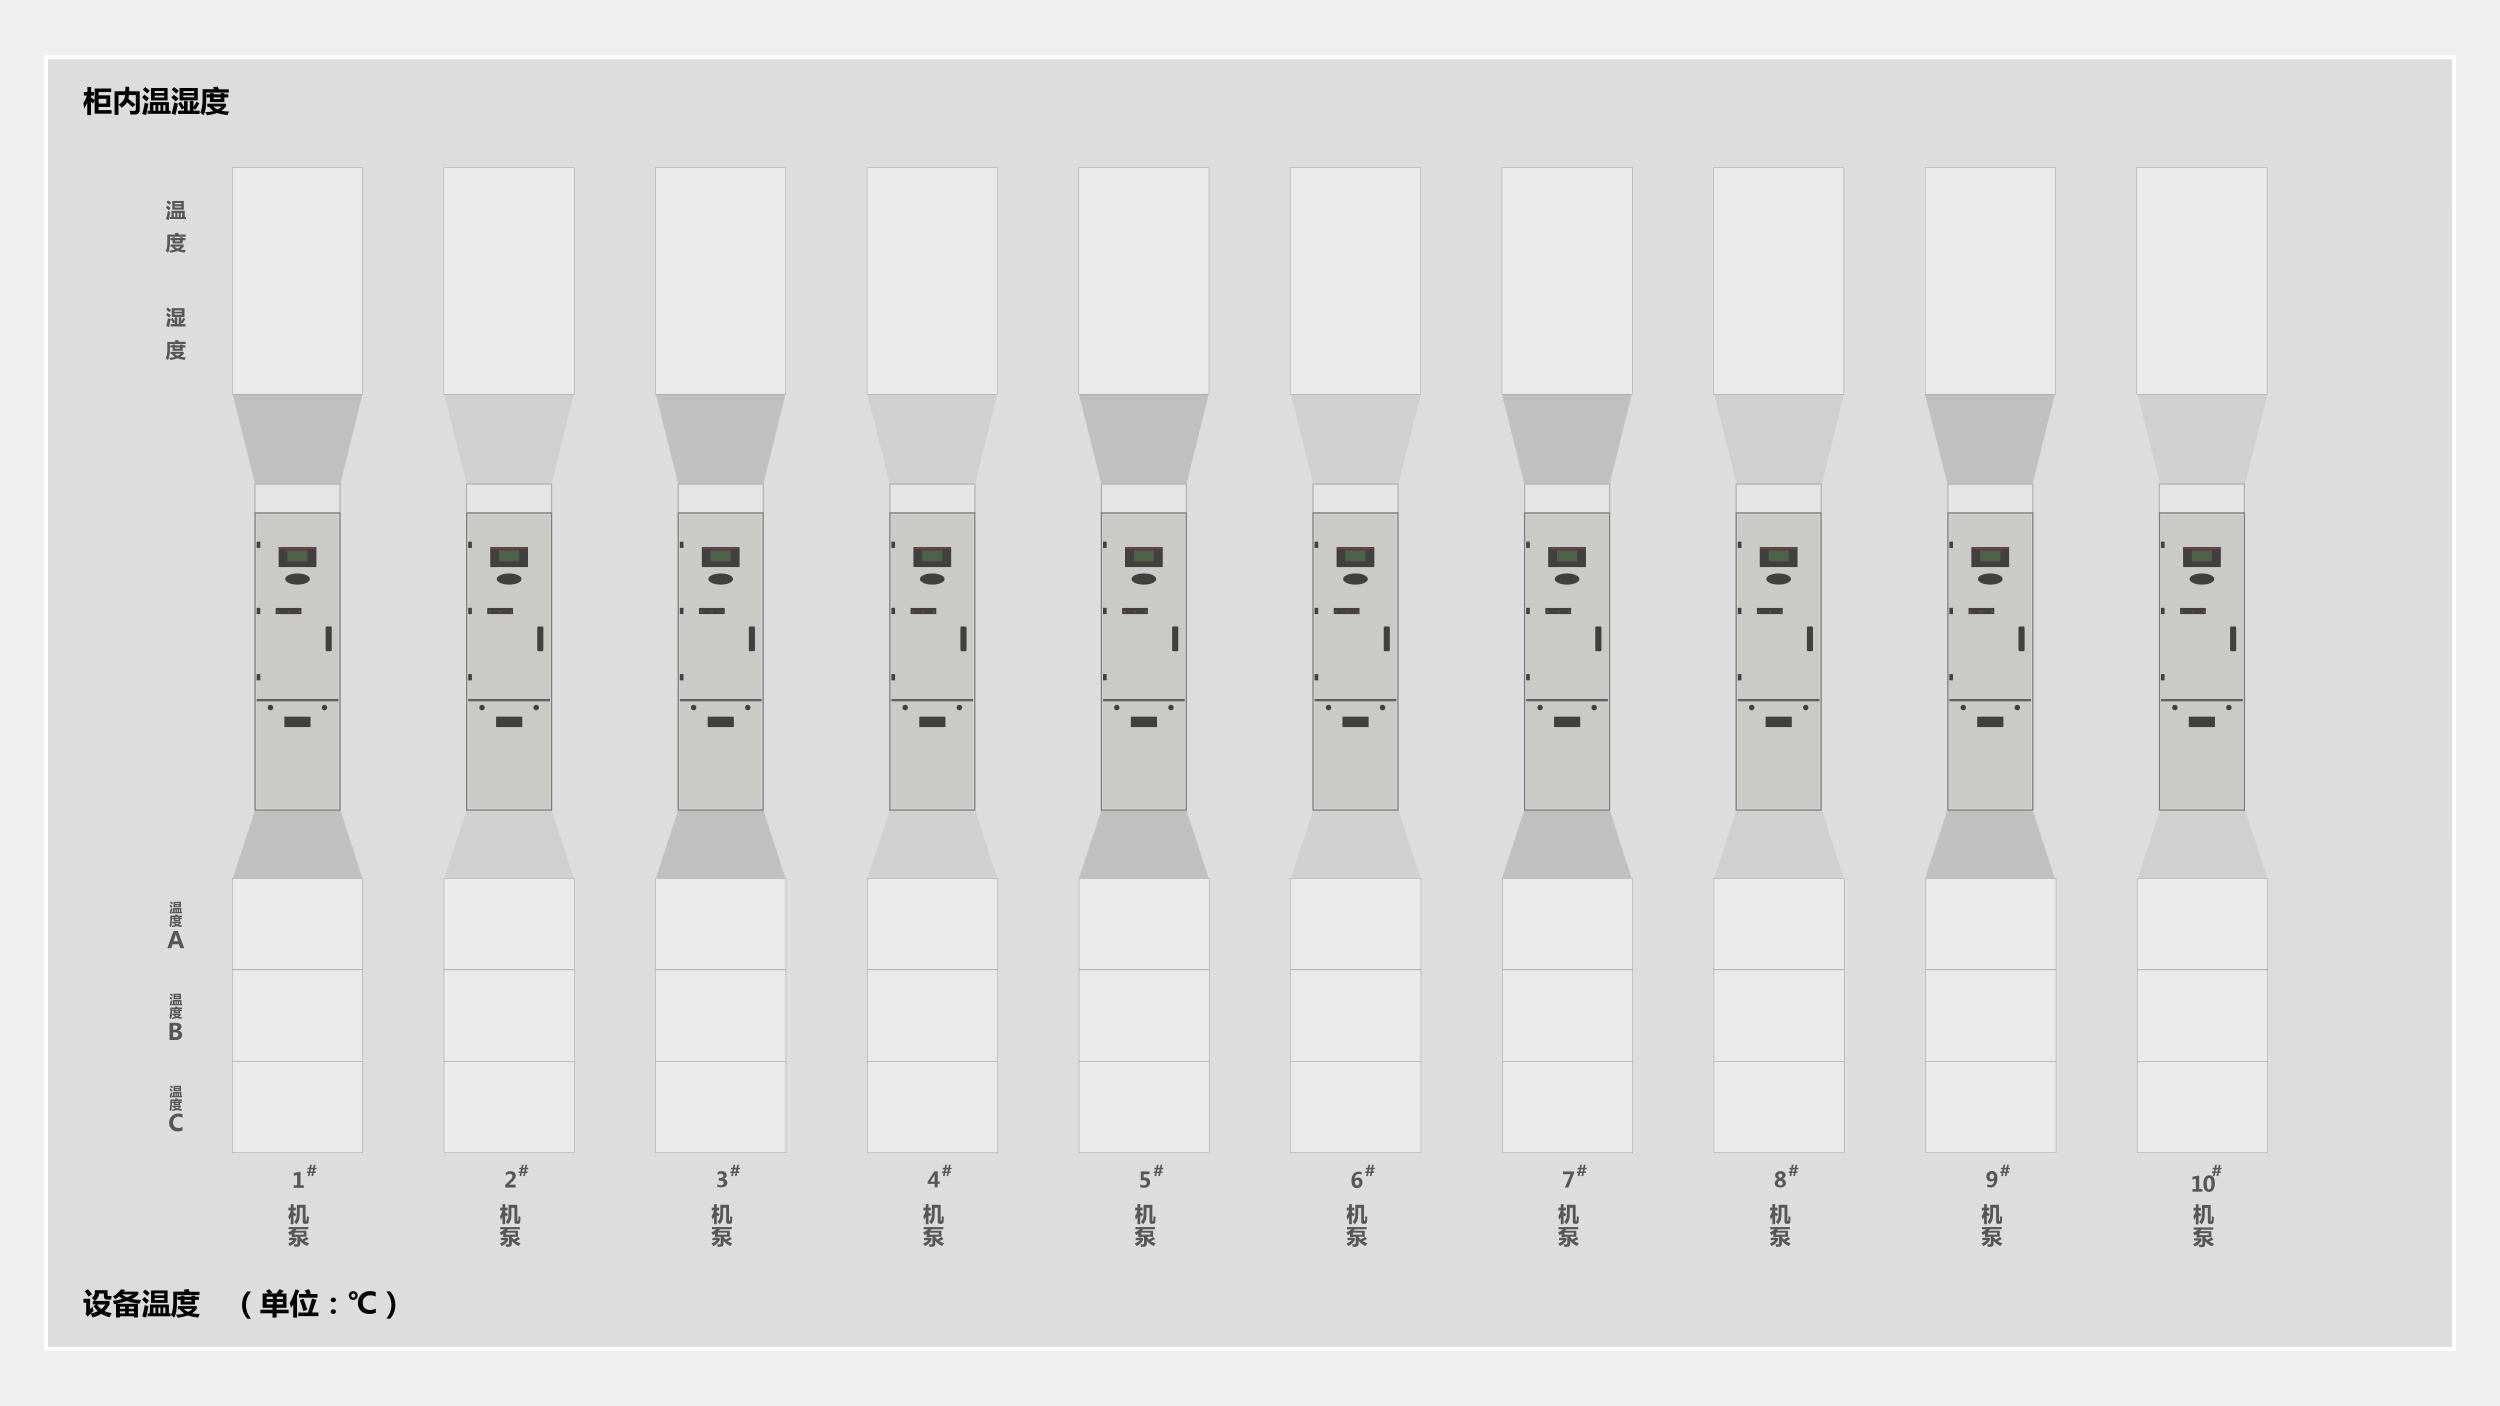 <?xml version="1.0" encoding="utf-8"?>
<!-- Generator: Adobe Illustrator 19.2.1, SVG Export Plug-In . SVG Version: 6.00 Build 0)  -->
<svg version="1.1" id="图层_1" xmlns="http://www.w3.org/2000/svg" xmlns:xlink="http://www.w3.org/1999/xlink" x="0px" y="0px"
	 viewBox="0 0 1920 1080" style="enable-background:new 0 0 1920 1080;" xml:space="preserve">
<style type="text/css">
	.st0{fill:#EFEFEF;}
	.st1{fill:#DDDDDD;}
	.st2{fill:#FFFFFF;}
	.st3{enable-background:new    ;}
	.st4{fill:#565656;}
	.st5{fill:#EAEAEA;stroke:#7D7D7D;stroke-width:0.25;stroke-miterlimit:10;}
	.st6{opacity:0.3;}
	.st7{fill:#7D7D7D;}
	.st8{fill:#B3B3B3;}
	.st9{fill:#E5E5E5;stroke:#B7B3AB;stroke-linejoin:round;stroke-miterlimit:10;}
	.st10{fill:#D8D8D8;stroke:#7D7D7D;stroke-miterlimit:10;}
	.st11{opacity:0.7;}
	.st12{fill:#C5C4C0;}
	.st13{fill:#2D2D2D;}
	.st14{fill:#13310A;}
	.st15{fill:#66000C;}
</style>
<g id="图层_1_1_">
	<g>
		<rect class="st0" width="1920" height="1080"/>
		<g>
			<g>
				<rect x="35.3" y="44" class="st1" width="1849.3" height="992"/>
				<path class="st2" d="M1883.2,45.5v989H36.8v-989H1883.2 M1886.2,42.5H33.8v995h1852.3L1886.2,42.5L1886.2,42.5z"/>
			</g>
			<g class="st3">
				<path d="M64,79.4c1.2-2,2.1-4,2.8-6h-2.4v-2.7h2.7v-3.9H70v3.9h2.2v2.7H70v1.7c1,0.5,1.9,1,2.7,1.5V68h12.7v2.7h-9.7v2.5h8.9
					v8.9h-8.9v2.5h10v2.7h-13V77l-1.2,2.5c-0.5-0.4-1-0.9-1.6-1.3v10.2h-2.9v-9.5c-0.6,1.5-1.4,3-2.3,4.5
					C64.6,82.4,64.4,81.1,64,79.4z M81.7,79.5v-3.6h-5.9v3.6H81.7z"/>
				<path d="M88,70.1h8.2c0-1.3,0.1-2.4,0.1-3.5h2.9c0,1.3,0,2.5,0,3.5h8.1v14.3c0,1.1-0.3,1.9-0.8,2.5c-0.5,0.6-1.2,0.9-2.2,1
					c-1,0.1-2.3,0.1-4,0.1c-0.2-0.8-0.4-1.8-0.7-2.9c1,0.1,1.9,0.1,2.9,0.1c0.5,0,0.9,0,1.1-0.1s0.4-0.2,0.5-0.4
					c0.1-0.2,0.2-0.5,0.2-0.9V73H99c-0.1,1.2-0.2,2.2-0.4,3c1.5,1.1,3.3,2.5,5.4,4.2l-2.2,2.2c-1-1-2.4-2.3-4.2-3.9
					c-0.9,1.6-2.3,3-4.2,4.2c-0.7-0.9-1.5-1.6-2.3-2.3c3.1-1.9,4.8-4.4,5-7.4H91v15.2h-3V70.1z"/>
				<path d="M110.9,72.7c1.4,1,2.5,1.9,3.5,2.8l-2,2.4c-1.2-1.1-2.3-2.1-3.3-3.1L110.9,72.7z M111.2,78.8c1,0.4,1.9,0.7,2.8,1
					l-1.8,8.6c-1-0.4-2-0.6-2.9-0.8C110,84.8,110.7,81.9,111.2,78.8z M111.5,66.9c1.2,0.9,2.4,1.8,3.6,2.7l-2,2.2
					c-1.1-1-2.2-2-3.4-3L111.5,66.9z M113.4,85.1h1.7v-6.7h14.6v6.7h1.3v2.3h-17.6V85.1z M116,67.6h12.7v9.5H116V67.6z M117.8,85.1
					h1.6v-4.4h-1.6V85.1z M126.1,69.9h-7.3v1.5h7.3V69.9z M126.1,74.9v-1.5h-7.3v1.5H126.1z M121.6,85.1h1.6v-4.4h-1.6V85.1z
					 M127,80.7h-1.6v4.4h1.6V80.7z"/>
				<path d="M133.5,72.8c1.3,1,2.5,1.9,3.6,2.8l-2.1,2.3c-0.9-0.9-2.1-1.9-3.4-3.1L133.5,72.8z M133.8,78.7c1.1,0.4,2.1,0.8,2.9,1
					l-1.9,8.5c-1.1-0.4-2.1-0.6-3-0.9C132.5,84.8,133.2,81.9,133.8,78.7z M133.7,66.9c1.1,0.8,2.3,1.8,3.6,2.8l-2,2.2
					c-1.3-1.3-2.4-2.3-3.4-3.1L133.7,66.9z M136.8,85h4.5v-1.8l-1.8,0.9l-2.6-4.8l2.1-1.1l2.3,3.9v-4.5h2.8V85h1.7v-7.5h2.8v4.7
					c0.6-1,1.4-2.3,2.3-4l2.2,1.1c-1,1.8-1.9,3.4-2.9,4.9l-1.6-0.9V85h4.7v2.5h-16.5V85z M137.9,67.6h14v9.5h-14V67.6z M149.1,70
					h-8.3v1.4h8.3V70z M149.1,74.7v-1.4h-8.3v1.4H149.1z"/>
				<path d="M158.4,76.7c0,5.5-0.7,9.4-2.2,11.8c-0.8-0.8-1.6-1.5-2.4-2.1c1.2-2.3,1.8-5.7,1.8-10.2v-7.7h8.7
					c-0.2-0.4-0.4-0.9-0.6-1.5l3.6-0.5c0.3,0.7,0.5,1.4,0.8,2.1h7.6v2.5h-17.3V76.7z M173.6,79.4v2.4c-1.2,1.3-2.3,2.4-3.5,3.3
					c1.6,0.3,3.5,0.5,5.8,0.6c-0.4,0.8-0.9,1.7-1.3,2.7c-3.2-0.4-5.8-0.9-7.8-1.6c-2.1,0.7-4.7,1.3-7.8,1.8
					c-0.4-0.8-0.8-1.6-1.4-2.4c2.4-0.1,4.5-0.4,6.3-0.9c-1.2-0.9-2.3-2-3.3-3.3h-1.4v-2.4H173.6z M158.9,72.4h2.4v-0.9h2.8v0.9h5.4
					v-0.9h2.8v0.9h3v2.4h-3v3.6h-11.1v-3.6h-2.4V72.4z M167,84.1c1.3-0.6,2.5-1.4,3.4-2.3h-6.7C164.6,82.7,165.7,83.5,167,84.1z
					 M169.5,76.1v-1.3h-5.4v1.3H169.5z"/>
			</g>
			<g class="st3">
				<path d="M71.2,1003.4c0.1,1.1,0.3,2.2,0.6,3.4c-2.1,1.8-3.6,3.3-4.5,4.4l-1.6-2.4c0.3-0.4,0.5-1,0.5-1.7v-6.6h-2.1v-3h5.1v8
					C69.6,1005,70.3,1004.3,71.2,1003.4z M67.6,990.1c1.2,1.4,2.2,2.7,3.1,3.9l-2.7,1.8c-1.1-1.7-2-3.1-2.9-4.2L67.6,990.1z
					 M85.8,995.4c-0.3,1.2-0.5,2.1-0.5,2.7c-1.4,0-2.4,0-3,0c-1.7,0-2.5-0.8-2.5-2.4v-2.2h-3.8c0,2.1-1,4-3,5.6h11.1v2.6
					c-1,2-2.3,3.8-3.8,5.2c1.6,0.8,3.5,1.3,5.5,1.6c-0.6,0.9-1.2,1.9-1.7,3.1c-2.4-0.6-4.5-1.4-6.4-2.6c-1.9,1.3-4.1,2.2-6.5,2.8
					c-0.4-0.9-1-1.9-1.7-2.9c2.1-0.5,4-1.1,5.6-1.9c-1.2-1.1-2.3-2.5-3.3-3.9l1.9-1.3h-2.4v-2.7h1.5c-0.6-0.7-1.3-1.4-2.3-2.3
					c1.6-1.1,2.4-2.6,2.4-4.5v-1.4h9.7v3.5c0,0.6,0.2,0.9,0.5,0.9C83.6,995.4,84.5,995.4,85.8,995.4z M77.8,1005.4
					c1.3-1,2.3-2.2,3-3.5h-6.3C75.4,1003.3,76.5,1004.5,77.8,1005.4z"/>
				<path d="M106.2,991.8v2.3c-1.3,1.3-2.9,2.5-4.9,3.5c2.1,0.5,4.5,0.7,7.1,0.8c-0.5,1-0.9,2-1.3,2.8c-3.8-0.4-7-1-9.7-2
					c-2.4,0.8-5.1,1.5-8.1,2.1h16.6v10.5h-3v-0.9H92.1v0.9h-3v-10.4c-0.4,0.1-0.9,0.2-1.4,0.2c-0.3-0.8-0.7-1.7-1.1-2.6
					c2.8-0.4,5.3-0.9,7.5-1.4c-1-0.6-1.8-1.3-2.6-2c-0.9,0.8-1.9,1.5-2.9,2.1c-0.4-0.5-1.1-1.1-1.9-1.9c2.4-1.5,4.5-3.3,6.3-5.6
					l3.1,0.4c-0.3,0.5-0.7,1-1.1,1.4H106.2z M92.1,1005.1h4v-1.6h-4V1005.1z M92.1,1008.7h4v-1.6h-4V1008.7z M97.5,996.4
					c1.8-0.7,3.2-1.5,4.3-2.3h-8.1C94.7,995,96,995.8,97.5,996.4z M102.9,1003.5h-4v1.6h4V1003.5z M98.9,1008.7h4v-1.6h-4V1008.7z"
					/>
				<path d="M110.9,996.1c1.4,1,2.5,1.9,3.5,2.8l-2,2.4c-1.2-1.1-2.3-2.1-3.3-3.1L110.9,996.1z M111.2,1002.3c1,0.4,1.9,0.7,2.8,1
					l-1.8,8.6c-1-0.4-2-0.6-2.9-0.8C110,1008.3,110.7,1005.3,111.2,1002.3z M111.5,990.4c1.2,0.9,2.4,1.8,3.6,2.7l-2,2.2
					c-1.1-1-2.2-2-3.4-3L111.5,990.4z M113.4,1008.6h1.7v-6.7h14.6v6.7h1.3v2.3h-17.6V1008.6z M116,991.1h12.7v9.5H116V991.1z
					 M117.8,1008.6h1.6v-4.4h-1.6V1008.6z M126.1,993.3h-7.3v1.5h7.3V993.3z M126.1,998.4v-1.5h-7.3v1.5H126.1z M121.6,1008.6h1.6
					v-4.4h-1.6V1008.6z M127,1004.2h-1.6v4.4h1.6V1004.2z"/>
				<path d="M135.9,1000.2c0,5.5-0.7,9.4-2.2,11.8c-0.8-0.8-1.6-1.5-2.4-2.1c1.2-2.3,1.8-5.7,1.8-10.2v-7.7h8.7
					c-0.2-0.4-0.4-0.9-0.6-1.5l3.6-0.5c0.3,0.7,0.5,1.4,0.8,2.1h7.6v2.5h-17.3V1000.2z M151.1,1002.9v2.4c-1.2,1.3-2.3,2.4-3.5,3.3
					c1.6,0.3,3.5,0.5,5.8,0.6c-0.4,0.8-0.9,1.7-1.3,2.7c-3.2-0.4-5.8-0.9-7.8-1.6c-2.1,0.7-4.7,1.3-7.8,1.8
					c-0.4-0.8-0.8-1.6-1.4-2.4c2.4-0.1,4.5-0.4,6.3-0.9c-1.2-0.9-2.3-2-3.3-3.3h-1.4v-2.4H151.1z M136.4,995.9h2.4V995h2.8v0.9h5.4
					V995h2.8v0.9h3v2.4h-3v3.6h-11.1v-3.6h-2.4V995.9z M144.5,1007.5c1.3-0.6,2.5-1.4,3.4-2.3h-6.7
					C142.1,1006.2,143.2,1007,144.5,1007.5z M147,999.6v-1.3h-5.4v1.3H147z"/>
			</g>
			<g class="st3">
				<path d="M189.9,1012.7c-2.7-3-4-6.5-4-10.4c0-4.1,1.3-7.5,4-10.4h2.9c-2.6,3.1-3.9,6.6-3.9,10.4c0,3.8,1.3,7.3,3.9,10.5H189.9z"
					/>
				<path d="M201.9,993.4h4c-0.5-0.7-1-1.4-1.6-2.1l2.6-1.2l2.3,2.7l-1.4,0.6h4.4c0.9-1.1,1.7-2.2,2.4-3.3l3.3,1.2
					c-0.5,0.5-1.2,1.3-2,2.2h4.1v10.9h-7.6v1.5h9.3v2.7h-9.3v3.3h-3.1v-3.3h-9.3v-2.7h9.3v-1.5h-7.6V993.4z M204.8,997.7h4.7v-1.8
					h-4.7V997.7z M204.8,1001.8h4.7v-1.8h-4.7V1001.8z M217.3,995.9h-4.7v1.8h4.7V995.9z M217.3,1001.8v-1.8h-4.7v1.8H217.3z"/>
				<path d="M227,990.2l2.8,0.9c-0.6,1.6-1.1,3-1.7,4.4v16.4h-2.9v-10.2c-0.5,1-1.1,1.9-1.7,2.8c-0.2-1.1-0.5-2.3-1-3.8
					C224,998.2,225.5,994.7,227,990.2z M229.1,1008h7.4c1.2-3.4,2.2-6.9,3.1-10.7l3.4,1c-0.4,1-1.5,4.2-3.4,9.7h4.9v2.8h-15.4V1008z
					 M229.5,993.8h5.8c-0.3-0.9-0.7-1.8-1.2-2.8l3.2-0.9c0.5,1.1,1,2.2,1.5,3.2l-1.7,0.5h6.7v2.8h-14.2V993.8z M233.1,997.5
					c0.6,1.5,1.5,4.3,2.9,8.4l-3,1c-1-3.5-1.9-6.4-2.7-8.5L233.1,997.5z"/>
				<path d="M256,996.5c0.6,0,1,0.2,1.4,0.5s0.6,0.8,0.6,1.3c0,0.5-0.2,0.9-0.6,1.3c-0.4,0.4-0.9,0.5-1.4,0.5c-0.6,0-1-0.2-1.4-0.5
					c-0.4-0.4-0.6-0.8-0.6-1.3c0-0.5,0.2-0.9,0.6-1.3C255,996.7,255.4,996.5,256,996.5z M256,1005.5c0.6,0,1,0.2,1.4,0.5
					c0.4,0.4,0.6,0.8,0.6,1.3c0,0.5-0.2,0.9-0.6,1.3c-0.4,0.4-0.9,0.5-1.4,0.5s-1-0.2-1.4-0.5c-0.4-0.4-0.6-0.8-0.6-1.3
					c0-0.5,0.2-0.9,0.6-1.3C255,1005.7,255.4,1005.5,256,1005.5z"/>
				<path d="M271.3,998.4c-0.9,0-1.7-0.3-2.4-1c-0.7-0.7-1-1.5-1-2.4c0-0.9,0.3-1.7,1-2.4c0.7-0.7,1.5-1,2.4-1c0.9,0,1.7,0.3,2.4,1
					c0.7,0.7,1,1.5,1,2.4c0,0.9-0.3,1.7-1,2.4C273,998,272.2,998.4,271.3,998.4z M271.3,993.4c-0.4,0-0.8,0.2-1.1,0.5
					c-0.3,0.3-0.5,0.7-0.5,1.1c0,0.4,0.2,0.8,0.5,1.1c0.3,0.3,0.7,0.5,1.1,0.5c0.5,0,0.8-0.2,1.1-0.5c0.3-0.3,0.5-0.7,0.5-1.1
					c0-0.4-0.2-0.8-0.5-1.1C272.1,993.5,271.7,993.4,271.3,993.4z M288.5,1008.2c-1.3,0.6-3,0.9-5,0.9c-2.7,0-4.8-0.8-6.3-2.3
					c-1.5-1.6-2.3-3.6-2.3-6.1c0-2.7,0.9-4.9,2.6-6.6c1.7-1.7,4-2.5,6.7-2.5c1.7,0,3.1,0.2,4.3,0.7v3.5c-1.2-0.6-2.6-1-4.1-1
					c-1.8,0-3.2,0.5-4.2,1.6c-1.1,1-1.6,2.4-1.6,4.2c0,1.7,0.5,3,1.5,4c1,1,2.4,1.5,4.1,1.5c1.6,0,3-0.4,4.4-1.1V1008.2z"/>
				<path d="M299.6,1012.7h-2.9c2.6-3.1,3.9-6.6,3.9-10.4c0-3.8-1.3-7.3-3.9-10.5h2.9c2.7,3,4,6.5,4,10.5
					C303.6,1006.4,302.3,1009.8,299.6,1012.7z"/>
			</g>
			<g class="st3">
				<path class="st4" d="M131,694.9c0.6,0.5,1.1,0.9,1.5,1.2l-0.9,1.1c-0.5-0.5-1-0.9-1.5-1.4L131,694.9z M131.2,697.6
					c0.4,0.2,0.8,0.3,1.2,0.4l-0.8,3.8c-0.4-0.2-0.9-0.3-1.3-0.4C130.6,700.3,130.9,699,131.2,697.6z M131.3,692.3
					c0.5,0.4,1.1,0.8,1.6,1.2l-0.9,1c-0.5-0.5-1-0.9-1.5-1.3L131.3,692.3z M132.1,700.4h0.7v-3h6.5v3h0.6v1h-7.8V700.4z
					 M133.3,692.6h5.7v4.2h-5.7V692.6z M134.1,700.4h0.7v-2h-0.7V700.4z M137.8,693.6h-3.3v0.6h3.3V693.6z M137.8,695.9v-0.6h-3.3
					v0.6H137.8z M135.8,700.4h0.7v-2h-0.7V700.4z M138.2,698.4h-0.7v2h0.7V698.4z"/>
				<path class="st4" d="M132.1,706.7c0,2.4-0.3,4.2-1,5.3c-0.4-0.3-0.7-0.7-1.1-0.9c0.6-1,0.8-2.5,0.8-4.5v-3.4h3.9
					c-0.1-0.2-0.2-0.4-0.3-0.7l1.6-0.2c0.1,0.3,0.2,0.6,0.4,0.9h3.4v1.1h-7.7V706.7z M138.9,707.9v1.1c-0.5,0.6-1,1.1-1.6,1.4
					c0.7,0.1,1.6,0.2,2.6,0.3c-0.2,0.4-0.4,0.8-0.6,1.2c-1.4-0.2-2.6-0.4-3.5-0.7c-0.9,0.3-2.1,0.6-3.5,0.8
					c-0.2-0.4-0.4-0.7-0.6-1.1c1.1-0.1,2-0.2,2.8-0.4c-0.5-0.4-1-0.9-1.5-1.5h-0.6v-1.1H138.9z M132.4,704.8h1.1v-0.4h1.2v0.4h2.4
					v-0.4h1.2v0.4h1.3v1.1h-1.3v1.6h-4.9v-1.6h-1.1V704.8z M135.9,709.9c0.6-0.3,1.1-0.6,1.5-1h-3
					C134.9,709.3,135.4,709.7,135.9,709.9z M137.1,706.4v-0.6h-2.4v0.6H137.1z"/>
			</g>
			<g class="st3">
				<path class="st4" d="M141.5,728.2h-3.1l-1-3h-4.8l-1,3h-3.1l4.8-13.2h3.3L141.5,728.2z M136.8,723l-1.5-4.6
					c-0.1-0.3-0.2-0.7-0.2-1.2H135c0,0.4-0.1,0.8-0.2,1.1l-1.5,4.6H136.8z"/>
			</g>
			<g class="st3">
				<path class="st4" d="M131,765.5c0.6,0.5,1.1,0.9,1.5,1.2l-0.9,1.1c-0.5-0.5-1-0.9-1.5-1.4L131,765.5z M131.2,768.2
					c0.4,0.2,0.8,0.3,1.2,0.4l-0.8,3.8c-0.4-0.2-0.9-0.3-1.3-0.4C130.6,770.9,130.9,769.6,131.2,768.2z M131.3,762.9
					c0.5,0.4,1.1,0.8,1.6,1.2l-0.9,1c-0.5-0.5-1-0.9-1.5-1.3L131.3,762.9z M132.1,771h0.7v-3h6.5v3h0.6v1h-7.8V771z M133.3,763.2
					h5.7v4.2h-5.7V763.2z M134.1,771h0.7v-2h-0.7V771z M137.8,764.2h-3.3v0.6h3.3V764.2z M137.8,766.5v-0.6h-3.3v0.6H137.8z
					 M135.8,771h0.7v-2h-0.7V771z M138.2,769.1h-0.7v2h0.7V769.1z"/>
				<path class="st4" d="M132.1,777.3c0,2.4-0.3,4.2-1,5.3c-0.4-0.3-0.7-0.7-1.1-0.9c0.6-1,0.8-2.5,0.8-4.5v-3.4h3.9
					c-0.1-0.2-0.2-0.4-0.3-0.7l1.6-0.2c0.1,0.3,0.2,0.6,0.4,0.9h3.4v1.1h-7.7V777.3z M138.9,778.5v1.1c-0.5,0.6-1,1.1-1.6,1.4
					c0.7,0.1,1.6,0.2,2.6,0.3c-0.2,0.4-0.4,0.8-0.6,1.2c-1.4-0.2-2.6-0.4-3.5-0.7c-0.9,0.3-2.1,0.6-3.5,0.8
					c-0.2-0.4-0.4-0.7-0.6-1.1c1.1-0.1,2-0.2,2.8-0.4c-0.5-0.4-1-0.9-1.5-1.5h-0.6v-1.1H138.9z M132.4,775.4h1.1V775h1.2v0.4h2.4
					V775h1.2v0.4h1.3v1.1h-1.3v1.6h-4.9v-1.6h-1.1V775.4z M135.9,780.6c0.6-0.3,1.1-0.6,1.5-1h-3C134.9,780,135.4,780.3,135.9,780.6
					z M137.1,777v-0.6h-2.4v0.6H137.1z"/>
			</g>
			<g class="st3">
				<path class="st4" d="M130.2,798.7v-13.2h4.7c1.4,0,2.6,0.3,3.3,0.8s1.2,1.3,1.2,2.3c0,0.7-0.2,1.3-0.7,1.9
					c-0.5,0.5-1.1,0.9-1.8,1.1v0c0.9,0.1,1.7,0.5,2.2,1c0.6,0.6,0.8,1.3,0.8,2.1c0,1.2-0.4,2.2-1.3,2.9c-0.9,0.7-2,1.1-3.5,1.1
					H130.2z M133,792.9v3.6h1.7c0.7,0,1.3-0.2,1.7-0.5c0.4-0.3,0.6-0.8,0.6-1.4c0-0.6-0.2-1-0.6-1.3c-0.4-0.3-1-0.5-1.7-0.5H133z
					 M133,787.5v3.3h1.3c0.6,0,1.2-0.2,1.5-0.5s0.6-0.7,0.6-1.3c0-1-0.7-1.5-2.2-1.5H133z"/>
			</g>
			<g class="st3">
				<path class="st4" d="M131,836.1c0.6,0.5,1.1,0.9,1.5,1.2l-0.9,1.1c-0.5-0.5-1-0.9-1.5-1.4L131,836.1z M131.2,838.9
					c0.4,0.2,0.8,0.3,1.2,0.4l-0.8,3.8c-0.4-0.2-0.9-0.3-1.3-0.4C130.6,841.5,130.9,840.2,131.2,838.9z M131.3,833.6
					c0.5,0.4,1.1,0.8,1.6,1.2l-0.9,1c-0.5-0.5-1-0.9-1.5-1.3L131.3,833.6z M132.1,841.7h0.7v-3h6.5v3h0.6v1h-7.8V841.7z
					 M133.3,833.9h5.7v4.2h-5.7V833.9z M134.1,841.7h0.7v-2h-0.7V841.7z M137.8,834.9h-3.3v0.6h3.3V834.9z M137.8,837.1v-0.6h-3.3
					v0.6H137.8z M135.8,841.7h0.7v-2h-0.7V841.7z M138.2,839.7h-0.7v2h0.7V839.7z"/>
				<path class="st4" d="M132.1,847.9c0,2.4-0.3,4.2-1,5.3c-0.4-0.3-0.7-0.7-1.1-0.9c0.6-1,0.8-2.5,0.8-4.5v-3.4h3.9
					c-0.1-0.2-0.2-0.4-0.3-0.7l1.6-0.2c0.1,0.3,0.2,0.6,0.4,0.9h3.4v1.1h-7.7V847.9z M138.9,849.1v1.1c-0.5,0.6-1,1.1-1.6,1.4
					c0.7,0.1,1.6,0.2,2.6,0.3c-0.2,0.4-0.4,0.8-0.6,1.2c-1.4-0.2-2.6-0.4-3.5-0.7c-0.9,0.3-2.1,0.6-3.5,0.8
					c-0.2-0.4-0.4-0.7-0.6-1.1c1.1-0.1,2-0.2,2.8-0.4c-0.5-0.4-1-0.9-1.5-1.5h-0.6v-1.1H138.9z M132.4,846h1.1v-0.4h1.2v0.4h2.4
					v-0.4h1.2v0.4h1.3v1.1h-1.3v1.6h-4.9v-1.6h-1.1V846z M135.9,851.2c0.6-0.3,1.1-0.6,1.5-1h-3
					C134.9,850.6,135.4,850.9,135.9,851.2z M137.1,847.7v-0.6h-2.4v0.6H137.1z"/>
			</g>
			<g class="st3">
				<path class="st4" d="M140.2,868.2c-1,0.5-2.2,0.7-3.8,0.7c-2,0-3.6-0.6-4.7-1.8c-1.2-1.2-1.8-2.8-1.8-4.8c0-2.1,0.7-3.8,2-5.1
					c1.3-1.3,3-2,5.1-2c1.3,0,2.4,0.2,3.2,0.5v2.7c-0.9-0.5-1.9-0.8-3-0.8c-1.3,0-2.3,0.4-3.1,1.2c-0.8,0.8-1.2,1.9-1.2,3.2
					c0,1.3,0.4,2.3,1.1,3.1c0.7,0.8,1.7,1.2,3,1.2c1.2,0,2.3-0.3,3.2-0.9V868.2z"/>
			</g>
			<g class="st3">
				<path class="st4" d="M128.7,157.9c1,0.7,1.8,1.4,2.4,1.9l-1.4,1.7c-0.8-0.8-1.6-1.5-2.3-2.1L128.7,157.9z M128.9,162.2
					c0.7,0.3,1.3,0.5,1.9,0.7l-1.2,6c-0.7-0.2-1.4-0.4-2.1-0.6C128.1,166.4,128.5,164.3,128.9,162.2z M129.1,153.9
					c0.8,0.6,1.7,1.2,2.5,1.9l-1.4,1.5c-0.7-0.7-1.5-1.4-2.4-2.1L129.1,153.9z M130.5,166.6h1.2v-4.7h10.2v4.7h0.9v1.6h-12.3V166.6z
					 M132.3,154.3h8.9v6.7h-8.9V154.3z M133.5,166.6h1.1v-3.1h-1.1V166.6z M139.3,155.9h-5.1v1h5.1V155.9z M139.3,159.4v-1h-5.1v1
					H139.3z M136.2,166.6h1.1v-3.1h-1.1V166.6z M139.9,163.5h-1.1v3.1h1.1V163.5z"/>
			</g>
			<g class="st3">
				<path class="st4" d="M130.5,185.8c0,3.8-0.5,6.6-1.5,8.3c-0.6-0.5-1.1-1-1.7-1.4c0.9-1.6,1.3-4,1.2-7.1v-5.4h6.1
					c-0.1-0.3-0.3-0.7-0.4-1.1l2.5-0.4c0.2,0.5,0.4,1,0.6,1.4h5.3v1.7h-12.1V185.8z M141.1,187.7v1.7c-0.8,0.9-1.6,1.7-2.5,2.3
					c1.1,0.2,2.5,0.3,4.1,0.4c-0.3,0.6-0.6,1.2-0.9,1.9c-2.3-0.3-4.1-0.7-5.4-1.2c-1.5,0.5-3.3,0.9-5.5,1.3c-0.3-0.6-0.6-1.1-1-1.7
					c1.7-0.1,3.1-0.3,4.4-0.6c-0.8-0.6-1.6-1.4-2.3-2.3h-1v-1.7H141.1z M130.8,182.8h1.7v-0.6h2v0.6h3.8v-0.6h2v0.6h2.1v1.7h-2.1
					v2.5h-7.7v-2.5h-1.7V182.8z M136.4,191c0.9-0.4,1.7-1,2.4-1.6h-4.7C134.8,190,135.6,190.6,136.4,191z M138.2,185.4v-0.9h-3.8
					v0.9H138.2z"/>
			</g>
			<g class="st3">
				<path class="st4" d="M128.8,240.3c0.9,0.7,1.8,1.3,2.5,2l-1.4,1.6c-0.6-0.6-1.4-1.3-2.4-2.1L128.8,240.3z M129,244.4
					c0.8,0.3,1.5,0.5,2.1,0.7l-1.3,6c-0.7-0.2-1.5-0.5-2.1-0.6C128.1,248.7,128.6,246.7,129,244.4z M128.9,236.2
					c0.8,0.6,1.6,1.2,2.5,2l-1.4,1.6c-0.9-0.9-1.7-1.6-2.4-2.2L128.9,236.2z M131.1,248.9h3.1v-1.3l-1.3,0.7l-1.8-3.4l1.5-0.8
					l1.6,2.7v-3.2h1.9v5.2h1.2v-5.2h1.9v3.3c0.4-0.7,1-1.6,1.6-2.8l1.5,0.8c-0.7,1.2-1.3,2.4-2,3.5l-1.1-0.7v1.2h3.3v1.8h-11.5
					V248.9z M131.9,236.7h9.8v6.7h-9.8V236.7z M139.7,238.4h-5.8v1h5.8V238.4z M139.7,241.7v-1h-5.8v1H139.7z"/>
			</g>
			<g class="st3">
				<path class="st4" d="M130.5,268.2c0,3.8-0.5,6.6-1.5,8.3c-0.6-0.5-1.1-1-1.7-1.4c0.9-1.6,1.3-4,1.2-7.1v-5.4h6.1
					c-0.1-0.3-0.3-0.7-0.4-1.1l2.5-0.4c0.2,0.5,0.4,1,0.6,1.4h5.3v1.7h-12.1V268.2z M141.1,270.1v1.7c-0.8,0.9-1.6,1.7-2.5,2.3
					c1.1,0.2,2.5,0.3,4.1,0.4c-0.3,0.6-0.6,1.2-0.9,1.9c-2.3-0.3-4.1-0.7-5.4-1.2c-1.5,0.5-3.3,0.9-5.5,1.3c-0.3-0.6-0.6-1.1-1-1.7
					c1.7-0.1,3.1-0.3,4.4-0.6c-0.8-0.6-1.6-1.4-2.3-2.3h-1v-1.7H141.1z M130.8,265.2h1.7v-0.6h2v0.6h3.8v-0.6h2v0.6h2.1v1.7h-2.1
					v2.5h-7.7v-2.5h-1.7V265.2z M136.4,273.3c0.9-0.4,1.7-1,2.4-1.6h-4.7C134.8,272.4,135.6,272.9,136.4,273.3z M138.2,267.8v-0.9
					h-3.8v0.9H138.2z"/>
			</g>
			<g>
				<g>
					<rect x="178.4" y="128.7" class="st5" width="100.1" height="174.1"/>
					<rect x="340.9" y="128.7" class="st5" width="100.1" height="174.1"/>
					<rect x="503.4" y="128.7" class="st5" width="100.1" height="174.1"/>
					<rect x="665.9" y="128.7" class="st5" width="100.1" height="174.1"/>
					<rect x="828.4" y="128.7" class="st5" width="100.1" height="174.1"/>
					<rect x="991" y="128.7" class="st5" width="100.1" height="174.1"/>
					<rect x="1153.5" y="128.7" class="st5" width="100.1" height="174.1"/>
					<rect x="1316" y="128.7" class="st5" width="100.1" height="174.1"/>
					<rect x="1478.5" y="128.7" class="st5" width="100.1" height="174.1"/>
					<rect x="1641" y="128.7" class="st5" width="100.1" height="174.1"/>
				</g>
				<g class="st6">
					<polygon class="st7" points="261.4,371.7 195.9,371.7 178.7,302.8 278.4,302.8 					"/>
					<polygon class="st7" points="586.3,371.7 520.9,371.7 503.7,302.8 603.3,302.8 					"/>
					<polygon class="st7" points="911.2,371.7 845.8,371.7 828.6,302.8 928.3,302.8 					"/>
					<polygon class="st7" points="1236.2,371.7 1170.7,371.7 1153.5,302.8 1253.2,302.8 					"/>
					<polygon class="st7" points="1561.1,371.7 1495.6,371.7 1478.4,302.8 1578.1,302.8 					"/>
					<polygon class="st8" points="423.7,371.7 358.3,371.7 341.1,302.8 440.7,302.8 					"/>
					<polygon class="st8" points="748.9,371.7 683.4,371.7 666.2,302.8 765.9,302.8 					"/>
					<polygon class="st8" points="1074,371.7 1008.6,371.7 991.4,302.8 1091.1,302.8 					"/>
					<polygon class="st8" points="1399.2,371.7 1333.7,371.7 1316.5,302.8 1416.2,302.8 					"/>
					<polygon class="st8" points="1724.3,371.7 1658.9,371.7 1641.7,302.8 1741.4,302.8 					"/>
				</g>
				<g class="st6">
					<polygon class="st7" points="261.4,622.1 195.9,622.1 178.7,674.6 278.4,674.6 					"/>
					<polygon class="st7" points="586.3,622.1 520.9,622.1 503.7,674.6 603.3,674.6 					"/>
					<polygon class="st7" points="911.2,622.1 845.8,622.1 828.6,674.6 928.3,674.6 					"/>
					<polygon class="st7" points="1236.2,622.1 1170.7,622.1 1153.5,674.6 1253.2,674.6 					"/>
					<polygon class="st7" points="1561.1,622.1 1495.6,622.1 1478.4,674.6 1578.1,674.6 					"/>
					<polygon class="st8" points="423.7,622.1 358.3,622.1 341.1,674.6 440.7,674.6 					"/>
					<polygon class="st8" points="748.9,622.1 683.4,622.1 666.2,674.6 765.9,674.6 					"/>
					<polygon class="st8" points="1074,622.1 1008.6,622.1 991.4,674.6 1091.1,674.6 					"/>
					<polygon class="st8" points="1399.2,622.1 1333.7,622.1 1316.5,674.6 1416.2,674.6 					"/>
					<polygon class="st8" points="1724.3,622.1 1658.9,622.1 1641.7,674.6 1741.4,674.6 					"/>
				</g>
				<g>
					<g>
						<rect x="178.4" y="674.6" class="st5" width="100.1" height="70.2"/>
						<rect x="341" y="674.6" class="st5" width="100.1" height="70.2"/>
						<rect x="503.5" y="674.6" class="st5" width="100.1" height="70.2"/>
						<rect x="666.1" y="674.6" class="st5" width="100.1" height="70.2"/>
						<rect x="828.7" y="674.6" class="st5" width="100.1" height="70.2"/>
						<rect x="991.2" y="674.6" class="st5" width="100.1" height="70.2"/>
						<rect x="1153.8" y="674.6" class="st5" width="100.1" height="70.2"/>
						<rect x="1316.3" y="674.6" class="st5" width="100.1" height="70.2"/>
						<rect x="1478.9" y="674.6" class="st5" width="100.1" height="70.2"/>
						<rect x="1641.5" y="674.6" class="st5" width="100.1" height="70.2"/>
					</g>
				</g>
				<g>
					<g>
						<rect x="178.4" y="744.9" class="st5" width="100.1" height="70.2"/>
						<rect x="341" y="744.9" class="st5" width="100.1" height="70.2"/>
						<rect x="503.5" y="744.9" class="st5" width="100.1" height="70.2"/>
						<rect x="666.1" y="744.9" class="st5" width="100.1" height="70.2"/>
						<rect x="828.7" y="744.9" class="st5" width="100.1" height="70.2"/>
						<rect x="991.2" y="744.9" class="st5" width="100.1" height="70.2"/>
						<rect x="1153.8" y="744.9" class="st5" width="100.1" height="70.2"/>
						<rect x="1316.3" y="744.9" class="st5" width="100.1" height="70.2"/>
						<rect x="1478.9" y="744.9" class="st5" width="100.1" height="70.2"/>
						<rect x="1641.5" y="744.9" class="st5" width="100.1" height="70.2"/>
					</g>
				</g>
				<g>
					<g>
						<rect x="178.4" y="815.1" class="st5" width="100.1" height="70.2"/>
						<rect x="341" y="815.1" class="st5" width="100.1" height="70.2"/>
						<rect x="503.5" y="815.1" class="st5" width="100.1" height="70.2"/>
						<rect x="666.1" y="815.1" class="st5" width="100.1" height="70.2"/>
						<rect x="828.7" y="815.1" class="st5" width="100.1" height="70.2"/>
						<rect x="991.2" y="815.1" class="st5" width="100.1" height="70.2"/>
						<rect x="1153.8" y="815.1" class="st5" width="100.1" height="70.2"/>
						<rect x="1316.3" y="815.1" class="st5" width="100.1" height="70.2"/>
						<rect x="1478.9" y="815.1" class="st5" width="100.1" height="70.2"/>
						<rect x="1641.5" y="815.1" class="st5" width="100.1" height="70.2"/>
					</g>
				</g>
				<g>
					<g>
						<rect x="1658.4" y="371.7" class="st9" width="65.3" height="22.3"/>
						<g>
							<rect x="1658.5" y="394" class="st10" width="65.2" height="228.1"/>
						</g>
						<g class="st11">
							<rect x="1659.6" y="395.1" class="st12" width="62.8" height="225.8"/>
							<g>
								<rect x="1659.6" y="416" width="2.8" height="4.8"/>
								<rect x="1659.6" y="466.8" width="2.8" height="4.8"/>
								<rect x="1659.6" y="517.7" width="2.8" height="4.8"/>
							</g>
							<rect x="1659.6" y="536.8" class="st13" width="62.8" height="1.8"/>
							<path d="M1700.8,558.4h-19.5c-0.2,0-0.3-0.1-0.3-0.3v-7.4c0-0.2,0.1-0.3,0.3-0.3h19.5c0.2,0,0.3,0.1,0.3,0.3v7.4
								C1701.1,558.2,1701,558.4,1700.8,558.4z"/>
							<rect x="1674.3" y="466.9" width="19.8" height="4.7"/>
							<path d="M1712.7,499.2V482c0-0.5,0.4-0.9,0.9-0.9h2.9c0.5,0,0.9,0.4,0.9,0.9v17.2c0,0.5-0.4,0.9-0.9,0.9h-2.9
								C1713.1,500.1,1712.7,499.7,1712.7,499.2z"/>
							<path d="M1705.3,435.5h-28.4c-0.2,0-0.3-0.1-0.3-0.3v-14.8c0-0.2,0.1-0.3,0.3-0.3h28.4c0.2,0,0.3,0.1,0.3,0.3v14.8
								C1705.6,435.3,1705.4,435.5,1705.3,435.5z"/>
							<path class="st14" d="M1698.6,431.1h-15.1c-0.1,0-0.2-0.1-0.2-0.2v-8.2c0-0.1,0.1-0.2,0.2-0.2h15.1c0.1,0,0.2,0.1,0.2,0.2
								v8.2C1698.8,431,1698.7,431.1,1698.6,431.1z"/>
							<path class="st15" d="M1704.9,421.6h-27.6c-0.1,0-0.2-0.1-0.2-0.2v-0.6c0-0.1,0.1-0.2,0.2-0.2h27.6c0.1,0,0.2,0.1,0.2,0.2
								v0.6C1705,421.5,1705,421.6,1704.9,421.6z"/>
							<ellipse cx="1691.1" cy="444.7" rx="9.5" ry="4.3"/>
							<g>
								<circle class="st15" cx="1676.1" cy="469.8" r="0.8"/>
								<circle class="st15" cx="1684.3" cy="469.8" r="0.8"/>
								<circle class="st15" cx="1692.4" cy="469.8" r="0.8"/>
							</g>
							<g>
								<circle cx="1670.3" cy="543.4" r="2.1"/>
								<circle cx="1711.8" cy="543.4" r="2.1"/>
							</g>
						</g>
					</g>
					<g>
						<rect x="1495.9" y="371.7" class="st9" width="65.3" height="22.3"/>
						<g>
							<rect x="1496" y="394" class="st10" width="65.2" height="228.1"/>
						</g>
						<g class="st11">
							<rect x="1497.1" y="395.1" class="st12" width="62.8" height="225.8"/>
							<g>
								<rect x="1497.1" y="416" width="2.8" height="4.8"/>
								<rect x="1497.1" y="466.8" width="2.8" height="4.8"/>
								<rect x="1497.1" y="517.7" width="2.8" height="4.8"/>
							</g>
							<rect x="1497.1" y="536.8" class="st13" width="62.8" height="1.8"/>
							<path d="M1538.3,558.4h-19.5c-0.2,0-0.3-0.1-0.3-0.3v-7.4c0-0.2,0.1-0.3,0.3-0.3h19.5c0.2,0,0.3,0.1,0.3,0.3v7.4
								C1538.6,558.2,1538.5,558.4,1538.3,558.4z"/>
							<rect x="1511.8" y="466.9" width="19.8" height="4.7"/>
							<path d="M1550.2,499.2V482c0-0.5,0.4-0.9,0.9-0.9h2.9c0.5,0,0.9,0.4,0.9,0.9v17.2c0,0.5-0.4,0.9-0.9,0.9h-2.9
								C1550.6,500.1,1550.2,499.7,1550.2,499.2z"/>
							<path d="M1542.7,435.5h-28.4c-0.2,0-0.3-0.1-0.3-0.3v-14.8c0-0.2,0.1-0.3,0.3-0.3h28.4c0.2,0,0.3,0.1,0.3,0.3v14.8
								C1543.1,435.3,1542.9,435.5,1542.7,435.5z"/>
							<path class="st14" d="M1536.1,431.1H1521c-0.1,0-0.2-0.1-0.2-0.2v-8.2c0-0.1,0.1-0.2,0.2-0.2h15.1c0.1,0,0.2,0.1,0.2,0.2v8.2
								C1536.3,431,1536.2,431.1,1536.1,431.1z"/>
							<path class="st15" d="M1542.3,421.6h-27.6c-0.1,0-0.2-0.1-0.2-0.2v-0.6c0-0.1,0.1-0.2,0.2-0.2h27.6c0.1,0,0.2,0.1,0.2,0.2
								v0.6C1542.5,421.5,1542.5,421.6,1542.3,421.6z"/>
							<ellipse cx="1528.5" cy="444.7" rx="9.5" ry="4.3"/>
							<g>
								<circle class="st15" cx="1513.6" cy="469.8" r="0.8"/>
								<circle class="st15" cx="1521.8" cy="469.8" r="0.8"/>
								<circle class="st15" cx="1529.9" cy="469.8" r="0.8"/>
							</g>
							<g>
								<circle cx="1507.8" cy="543.4" r="2.1"/>
								<circle cx="1549.3" cy="543.4" r="2.1"/>
							</g>
						</g>
					</g>
					<g>
						<rect x="1333.4" y="371.7" class="st9" width="65.3" height="22.3"/>
						<g>
							<rect x="1333.4" y="394" class="st10" width="65.2" height="228.1"/>
						</g>
						<g class="st11">
							<rect x="1334.6" y="395.1" class="st12" width="62.8" height="225.8"/>
							<g>
								<rect x="1334.6" y="416" width="2.8" height="4.8"/>
								<rect x="1334.6" y="466.8" width="2.8" height="4.8"/>
								<rect x="1334.6" y="517.7" width="2.8" height="4.8"/>
							</g>
							<rect x="1334.6" y="536.8" class="st13" width="62.8" height="1.8"/>
							<path d="M1375.8,558.4h-19.5c-0.2,0-0.3-0.1-0.3-0.3v-7.4c0-0.2,0.1-0.3,0.3-0.3h19.5c0.2,0,0.3,0.1,0.3,0.3v7.4
								C1376.1,558.2,1376,558.4,1375.8,558.4z"/>
							<rect x="1349.3" y="466.9" width="19.8" height="4.7"/>
							<path d="M1387.7,499.2V482c0-0.5,0.4-0.9,0.9-0.9h2.9c0.5,0,0.9,0.4,0.9,0.9v17.2c0,0.5-0.4,0.9-0.9,0.9h-2.9
								C1388.1,500.1,1387.7,499.7,1387.7,499.2z"/>
							<path d="M1380.2,435.5h-28.4c-0.2,0-0.3-0.1-0.3-0.3v-14.8c0-0.2,0.1-0.3,0.3-0.3h28.4c0.2,0,0.3,0.1,0.3,0.3v14.8
								C1380.6,435.3,1380.4,435.5,1380.2,435.5z"/>
							<path class="st14" d="M1373.6,431.1h-15.1c-0.1,0-0.2-0.1-0.2-0.2v-8.2c0-0.1,0.1-0.2,0.2-0.2h15.1c0.1,0,0.2,0.1,0.2,0.2
								v8.2C1373.8,431,1373.7,431.1,1373.6,431.1z"/>
							<path class="st15" d="M1379.8,421.6h-27.6c-0.1,0-0.2-0.1-0.2-0.2v-0.6c0-0.1,0.1-0.2,0.2-0.2h27.6c0.1,0,0.2,0.1,0.2,0.2
								v0.6C1380,421.5,1379.9,421.6,1379.8,421.6z"/>
							<ellipse cx="1366" cy="444.7" rx="9.5" ry="4.3"/>
							<g>
								<circle class="st15" cx="1351.1" cy="469.8" r="0.8"/>
								<circle class="st15" cx="1359.3" cy="469.8" r="0.8"/>
								<circle class="st15" cx="1367.4" cy="469.8" r="0.8"/>
							</g>
							<g>
								<circle cx="1345.3" cy="543.4" r="2.1"/>
								<circle cx="1386.8" cy="543.4" r="2.1"/>
							</g>
						</g>
					</g>
					<g>
						<rect x="1170.9" y="371.7" class="st9" width="65.3" height="22.3"/>
						<g>
							<rect x="1170.9" y="394" class="st10" width="65.2" height="228.1"/>
						</g>
						<g class="st11">
							<rect x="1172.1" y="395.1" class="st12" width="62.8" height="225.8"/>
							<g>
								<rect x="1172.1" y="416" width="2.8" height="4.8"/>
								<rect x="1172.1" y="466.8" width="2.8" height="4.8"/>
								<rect x="1172.1" y="517.7" width="2.8" height="4.8"/>
							</g>
							<rect x="1172.1" y="536.8" class="st13" width="62.8" height="1.8"/>
							<path d="M1213.3,558.4h-19.5c-0.2,0-0.3-0.1-0.3-0.3v-7.4c0-0.2,0.1-0.3,0.3-0.3h19.5c0.2,0,0.3,0.1,0.3,0.3v7.4
								C1213.6,558.2,1213.5,558.4,1213.3,558.4z"/>
							<rect x="1186.8" y="466.9" width="19.8" height="4.7"/>
							<path d="M1225.2,499.2V482c0-0.5,0.4-0.9,0.9-0.9h2.9c0.5,0,0.9,0.4,0.9,0.9v17.2c0,0.5-0.4,0.9-0.9,0.9h-2.9
								C1225.6,500.1,1225.2,499.7,1225.2,499.2z"/>
							<path d="M1217.7,435.5h-28.4c-0.2,0-0.3-0.1-0.3-0.3v-14.8c0-0.2,0.1-0.3,0.3-0.3h28.4c0.2,0,0.3,0.1,0.3,0.3v14.8
								C1218.1,435.3,1217.9,435.5,1217.7,435.5z"/>
							<path class="st14" d="M1211.1,431.1H1196c-0.1,0-0.2-0.1-0.2-0.2v-8.2c0-0.1,0.1-0.2,0.2-0.2h15.1c0.1,0,0.2,0.1,0.2,0.2v8.2
								C1211.3,431,1211.2,431.1,1211.1,431.1z"/>
							<path class="st15" d="M1217.3,421.6h-27.6c-0.1,0-0.2-0.1-0.2-0.2v-0.6c0-0.1,0.1-0.2,0.2-0.2h27.6c0.1,0,0.2,0.1,0.2,0.2
								v0.6C1217.5,421.5,1217.4,421.6,1217.3,421.6z"/>
							<ellipse cx="1203.5" cy="444.7" rx="9.5" ry="4.3"/>
							<g>
								<circle class="st15" cx="1188.6" cy="469.8" r="0.8"/>
								<circle class="st15" cx="1196.8" cy="469.8" r="0.8"/>
								<circle class="st15" cx="1204.9" cy="469.8" r="0.8"/>
							</g>
							<g>
								<circle cx="1182.8" cy="543.4" r="2.1"/>
								<circle cx="1224.3" cy="543.4" r="2.1"/>
							</g>
						</g>
					</g>
					<g>
						<rect x="1008.4" y="371.7" class="st9" width="65.3" height="22.3"/>
						<g>
							<rect x="1008.4" y="394" class="st10" width="65.2" height="228.1"/>
						</g>
						<g class="st11">
							<rect x="1009.6" y="395.1" class="st12" width="62.8" height="225.8"/>
							<g>
								<rect x="1009.6" y="416" width="2.8" height="4.8"/>
								<rect x="1009.6" y="466.8" width="2.8" height="4.8"/>
								<rect x="1009.6" y="517.7" width="2.8" height="4.8"/>
							</g>
							<rect x="1009.6" y="536.8" class="st13" width="62.8" height="1.8"/>
							<path d="M1050.8,558.4h-19.5c-0.2,0-0.3-0.1-0.3-0.3v-7.4c0-0.2,0.1-0.3,0.3-0.3h19.5c0.2,0,0.3,0.1,0.3,0.3v7.4
								C1051.1,558.2,1051,558.4,1050.8,558.4z"/>
							<rect x="1024.3" y="466.9" width="19.8" height="4.7"/>
							<path d="M1062.7,499.2V482c0-0.5,0.4-0.9,0.9-0.9h2.9c0.5,0,0.9,0.4,0.9,0.9v17.2c0,0.5-0.4,0.9-0.9,0.9h-2.9
								C1063.1,500.1,1062.7,499.7,1062.7,499.2z"/>
							<path d="M1055.2,435.5h-28.4c-0.2,0-0.3-0.1-0.3-0.3v-14.8c0-0.2,0.1-0.3,0.3-0.3h28.4c0.2,0,0.3,0.1,0.3,0.3v14.8
								C1055.5,435.3,1055.4,435.5,1055.2,435.5z"/>
							<path class="st14" d="M1048.6,431.1h-15.1c-0.1,0-0.2-0.1-0.2-0.2v-8.2c0-0.1,0.1-0.2,0.2-0.2h15.1c0.1,0,0.2,0.1,0.2,0.2
								v8.2C1048.8,431,1048.7,431.1,1048.6,431.1z"/>
							<path class="st15" d="M1054.8,421.6h-27.6c-0.1,0-0.2-0.1-0.2-0.2v-0.6c0-0.1,0.1-0.2,0.2-0.2h27.6c0.1,0,0.2,0.1,0.2,0.2
								v0.6C1055,421.5,1054.9,421.6,1054.8,421.6z"/>
							<ellipse cx="1041" cy="444.7" rx="9.5" ry="4.3"/>
							<g>
								<circle class="st15" cx="1026.1" cy="469.8" r="0.8"/>
								<circle class="st15" cx="1034.3" cy="469.8" r="0.8"/>
								<circle class="st15" cx="1042.4" cy="469.8" r="0.8"/>
							</g>
							<g>
								<circle cx="1020.3" cy="543.4" r="2.1"/>
								<circle cx="1061.8" cy="543.4" r="2.1"/>
							</g>
						</g>
					</g>
					<g>
						<rect x="683.4" y="371.7" class="st9" width="65.3" height="22.3"/>
						<g>
							<rect x="683.4" y="394" class="st10" width="65.2" height="228.1"/>
						</g>
						<g class="st11">
							<rect x="684.6" y="395.1" class="st12" width="62.8" height="225.8"/>
							<g>
								<rect x="684.6" y="416" width="2.8" height="4.8"/>
								<rect x="684.6" y="466.8" width="2.8" height="4.8"/>
								<rect x="684.6" y="517.7" width="2.8" height="4.8"/>
							</g>
							<rect x="684.6" y="536.8" class="st13" width="62.8" height="1.8"/>
							<path d="M725.8,558.4h-19.5c-0.2,0-0.3-0.1-0.3-0.3v-7.4c0-0.2,0.1-0.3,0.3-0.3h19.5c0.2,0,0.3,0.1,0.3,0.3v7.4
								C726.1,558.2,725.9,558.4,725.8,558.4z"/>
							<rect x="699.3" y="466.9" width="19.8" height="4.7"/>
							<path d="M737.6,499.2V482c0-0.5,0.4-0.9,0.9-0.9h2.9c0.5,0,0.9,0.4,0.9,0.9v17.2c0,0.5-0.4,0.9-0.9,0.9h-2.9
								C738.1,500.1,737.6,499.7,737.6,499.2z"/>
							<path d="M730.2,435.5h-28.4c-0.2,0-0.3-0.1-0.3-0.3v-14.8c0-0.2,0.1-0.3,0.3-0.3h28.4c0.2,0,0.3,0.1,0.3,0.3v14.8
								C730.5,435.3,730.4,435.5,730.2,435.5z"/>
							<path class="st14" d="M723.5,431.1h-15.1c-0.1,0-0.2-0.1-0.2-0.2v-8.2c0-0.1,0.1-0.2,0.2-0.2h15.1c0.1,0,0.2,0.1,0.2,0.2v8.2
								C723.8,431,723.7,431.1,723.5,431.1z"/>
							<path class="st15" d="M729.8,421.6h-27.6c-0.1,0-0.2-0.1-0.2-0.2v-0.6c0-0.1,0.1-0.2,0.2-0.2h27.6c0.1,0,0.2,0.1,0.2,0.2v0.6
								C730,421.5,729.9,421.6,729.8,421.6z"/>
							<ellipse cx="716" cy="444.7" rx="9.5" ry="4.3"/>
							<g>
								<circle class="st15" cx="701.1" cy="469.8" r="0.8"/>
								<circle class="st15" cx="709.2" cy="469.8" r="0.8"/>
								<circle class="st15" cx="717.4" cy="469.8" r="0.8"/>
							</g>
							<g>
								<circle cx="695.2" cy="543.4" r="2.1"/>
								<circle cx="736.8" cy="543.4" r="2.1"/>
							</g>
						</g>
					</g>
					<g>
						<rect x="520.9" y="371.7" class="st9" width="65.3" height="22.3"/>
						<g>
							<rect x="520.9" y="394" class="st10" width="65.2" height="228.1"/>
						</g>
						<g class="st11">
							<rect x="522.1" y="395.1" class="st12" width="62.8" height="225.8"/>
							<g>
								<rect x="522.1" y="416" width="2.8" height="4.8"/>
								<rect x="522.1" y="466.8" width="2.8" height="4.8"/>
								<rect x="522.1" y="517.7" width="2.8" height="4.8"/>
							</g>
							<rect x="522.1" y="536.8" class="st13" width="62.8" height="1.8"/>
							<path d="M563.3,558.4h-19.5c-0.2,0-0.3-0.1-0.3-0.3v-7.4c0-0.2,0.1-0.3,0.3-0.3h19.5c0.2,0,0.3,0.1,0.3,0.3v7.4
								C563.6,558.2,563.4,558.4,563.3,558.4z"/>
							<rect x="536.8" y="466.9" width="19.8" height="4.7"/>
							<path d="M575.1,499.2V482c0-0.5,0.4-0.9,0.9-0.9h2.9c0.5,0,0.9,0.4,0.9,0.9v17.2c0,0.5-0.4,0.9-0.9,0.9H576
								C575.5,500.1,575.1,499.7,575.1,499.2z"/>
							<path d="M567.7,435.5h-28.4c-0.2,0-0.3-0.1-0.3-0.3v-14.8c0-0.2,0.1-0.3,0.3-0.3h28.4c0.2,0,0.3,0.1,0.3,0.3v14.8
								C568,435.3,567.9,435.5,567.7,435.5z"/>
							<path class="st14" d="M561,431.1h-15c-0.1,0-0.2-0.1-0.2-0.2v-8.2c0-0.1,0.1-0.2,0.2-0.2h15c0.1,0,0.2,0.1,0.2,0.2v8.2
								C561.2,431,561.1,431.1,561,431.1z"/>
							<path class="st15" d="M567.3,421.6h-27.6c-0.1,0-0.2-0.1-0.2-0.2v-0.6c0-0.1,0.1-0.2,0.2-0.2h27.6c0.1,0,0.2,0.1,0.2,0.2v0.6
								C567.5,421.5,567.4,421.6,567.3,421.6z"/>
							<ellipse cx="553.5" cy="444.7" rx="9.5" ry="4.3"/>
							<g>
								<circle class="st15" cx="538.6" cy="469.8" r="0.8"/>
								<circle class="st15" cx="546.7" cy="469.8" r="0.8"/>
								<circle class="st15" cx="554.9" cy="469.8" r="0.8"/>
							</g>
							<g>
								<circle cx="532.7" cy="543.4" r="2.1"/>
								<circle cx="574.3" cy="543.4" r="2.1"/>
							</g>
						</g>
					</g>
					<g>
						<rect x="195.8" y="371.7" class="st9" width="65.3" height="22.3"/>
						<g>
							<rect x="195.9" y="394" class="st10" width="65.2" height="228.1"/>
						</g>
						<g class="st11">
							<rect x="197.1" y="395.1" class="st12" width="62.8" height="225.8"/>
							<g>
								<rect x="197.1" y="416" width="2.8" height="4.8"/>
								<rect x="197.1" y="466.8" width="2.8" height="4.8"/>
								<rect x="197.1" y="517.7" width="2.8" height="4.8"/>
							</g>
							<rect x="197.1" y="536.8" class="st13" width="62.8" height="1.8"/>
							<path d="M238.2,558.4h-19.5c-0.2,0-0.3-0.1-0.3-0.3v-7.4c0-0.2,0.1-0.3,0.3-0.3h19.5c0.2,0,0.3,0.1,0.3,0.3v7.4
								C238.5,558.2,238.4,558.4,238.2,558.4z"/>
							<rect x="211.7" y="466.9" width="19.8" height="4.7"/>
							<path d="M250.1,499.2V482c0-0.5,0.4-0.9,0.9-0.9h2.9c0.5,0,0.9,0.4,0.9,0.9v17.2c0,0.5-0.4,0.9-0.9,0.9H251
								C250.5,500.1,250.1,499.7,250.1,499.2z"/>
							<path d="M242.7,435.5h-28.4c-0.2,0-0.3-0.1-0.3-0.3v-14.8c0-0.2,0.1-0.3,0.3-0.3h28.4c0.2,0,0.3,0.1,0.3,0.3v14.8
								C243,435.3,242.9,435.5,242.7,435.5z"/>
							<path class="st14" d="M236,431.1h-15c-0.1,0-0.2-0.1-0.2-0.2v-8.2c0-0.1,0.1-0.2,0.2-0.2h15c0.1,0,0.2,0.1,0.2,0.2v8.2
								C236.2,431,236.1,431.1,236,431.1z"/>
							<path class="st15" d="M242.3,421.6h-27.6c-0.1,0-0.2-0.1-0.2-0.2v-0.6c0-0.1,0.1-0.2,0.2-0.2h27.6c0.1,0,0.2,0.1,0.2,0.2v0.6
								C242.5,421.5,242.4,421.6,242.3,421.6z"/>
							<ellipse cx="228.5" cy="444.7" rx="9.5" ry="4.3"/>
							<g>
								<circle class="st15" cx="213.6" cy="469.8" r="0.8"/>
								<circle class="st15" cx="221.7" cy="469.8" r="0.8"/>
								<circle class="st15" cx="229.9" cy="469.8" r="0.8"/>
							</g>
							<g>
								<circle cx="207.7" cy="543.4" r="2.1"/>
								<circle cx="249.2" cy="543.4" r="2.1"/>
							</g>
						</g>
					</g>
					<g>
						<rect x="358.3" y="371.7" class="st9" width="65.3" height="22.3"/>
						<g>
							<rect x="358.4" y="394" class="st10" width="65.2" height="228.1"/>
						</g>
						<g class="st11">
							<rect x="359.6" y="395.1" class="st12" width="62.8" height="225.8"/>
							<g>
								<rect x="359.6" y="416" width="2.8" height="4.8"/>
								<rect x="359.6" y="466.8" width="2.8" height="4.8"/>
								<rect x="359.6" y="517.7" width="2.8" height="4.8"/>
							</g>
							<rect x="359.6" y="536.8" class="st13" width="62.8" height="1.8"/>
							<path d="M400.8,558.4h-19.5c-0.2,0-0.3-0.1-0.3-0.3v-7.4c0-0.2,0.1-0.3,0.3-0.3h19.5c0.2,0,0.3,0.1,0.3,0.3v7.4
								C401.1,558.2,400.9,558.4,400.8,558.4z"/>
							<rect x="374.2" y="466.9" width="19.8" height="4.7"/>
							<path d="M412.6,499.2V482c0-0.5,0.4-0.9,0.9-0.9h2.9c0.5,0,0.9,0.4,0.9,0.9v17.2c0,0.5-0.4,0.9-0.9,0.9h-2.9
								C413,500.1,412.6,499.7,412.6,499.2z"/>
							<path d="M405.2,435.5h-28.4c-0.2,0-0.3-0.1-0.3-0.3v-14.8c0-0.2,0.1-0.3,0.3-0.3h28.4c0.2,0,0.3,0.1,0.3,0.3v14.8
								C405.5,435.3,405.4,435.5,405.2,435.5z"/>
							<path class="st14" d="M398.5,431.1h-15.1c-0.1,0-0.2-0.1-0.2-0.2v-8.2c0-0.1,0.1-0.2,0.2-0.2h15.1c0.1,0,0.2,0.1,0.2,0.2v8.2
								C398.7,431,398.6,431.1,398.5,431.1z"/>
							<path class="st15" d="M404.8,421.6h-27.6c-0.1,0-0.2-0.1-0.2-0.2v-0.6c0-0.1,0.1-0.2,0.2-0.2h27.6c0.1,0,0.2,0.1,0.2,0.2v0.6
								C405,421.5,404.9,421.6,404.8,421.6z"/>
							<ellipse cx="391" cy="444.7" rx="9.5" ry="4.3"/>
							<g>
								<circle class="st15" cx="376.1" cy="469.8" r="0.8"/>
								<circle class="st15" cx="384.2" cy="469.8" r="0.8"/>
								<circle class="st15" cx="392.4" cy="469.8" r="0.8"/>
							</g>
							<g>
								<circle cx="370.2" cy="543.4" r="2.1"/>
								<circle cx="411.8" cy="543.4" r="2.1"/>
							</g>
						</g>
					</g>
					<g>
						<rect x="845.9" y="371.7" class="st9" width="65.3" height="22.3"/>
						<g>
							<rect x="845.9" y="394" class="st10" width="65.2" height="228.1"/>
						</g>
						<g class="st11">
							<rect x="847.1" y="395.1" class="st12" width="62.8" height="225.8"/>
							<g>
								<rect x="847.1" y="416" width="2.8" height="4.8"/>
								<rect x="847.1" y="466.8" width="2.8" height="4.8"/>
								<rect x="847.1" y="517.7" width="2.8" height="4.8"/>
							</g>
							<rect x="847.1" y="536.8" class="st13" width="62.8" height="1.8"/>
							<path d="M888.3,558.4h-19.5c-0.2,0-0.3-0.1-0.3-0.3v-7.4c0-0.2,0.1-0.3,0.3-0.3h19.5c0.2,0,0.3,0.1,0.3,0.3v7.4
								C888.6,558.2,888.4,558.4,888.3,558.4z"/>
							<rect x="861.8" y="466.9" width="19.8" height="4.7"/>
							<path d="M900.2,499.2V482c0-0.5,0.4-0.9,0.9-0.9h2.9c0.5,0,0.9,0.4,0.9,0.9v17.2c0,0.5-0.4,0.9-0.9,0.9h-2.9
								C900.6,500.1,900.2,499.7,900.2,499.2z"/>
							<path d="M892.7,435.5h-28.4c-0.2,0-0.3-0.1-0.3-0.3v-14.8c0-0.2,0.1-0.3,0.3-0.3h28.4c0.2,0,0.3,0.1,0.3,0.3v14.8
								C893,435.3,892.9,435.5,892.7,435.5z"/>
							<path class="st14" d="M886,431.1h-15c-0.1,0-0.2-0.1-0.2-0.2v-8.2c0-0.1,0.1-0.2,0.2-0.2h15c0.1,0,0.2,0.1,0.2,0.2v8.2
								C886.3,431,886.2,431.1,886,431.1z"/>
							<path class="st15" d="M892.3,421.6h-27.6c-0.1,0-0.2-0.1-0.2-0.2v-0.6c0-0.1,0.1-0.2,0.2-0.2h27.6c0.1,0,0.2,0.1,0.2,0.2v0.6
								C892.5,421.5,892.4,421.6,892.3,421.6z"/>
							<ellipse cx="878.5" cy="444.7" rx="9.5" ry="4.3"/>
							<g>
								<circle class="st15" cx="863.6" cy="469.8" r="0.8"/>
								<circle class="st15" cx="871.7" cy="469.8" r="0.8"/>
								<circle class="st15" cx="879.9" cy="469.8" r="0.8"/>
							</g>
							<g>
								<circle cx="857.7" cy="543.4" r="2.1"/>
								<circle cx="899.3" cy="543.4" r="2.1"/>
							</g>
						</g>
					</g>
				</g>
				<g>
					<g>
						<g>
							<g>
								<g>
									<path class="st4" d="M243.2,896.9L243,898h-1.3l-0.4,1.7h1.4l-0.3,1.1H241l-0.5,2.4h-1.3l0.5-2.4h-1.5l-0.5,2.4h-1.3
										l0.5-2.4h-1.3l0.2-1.1h1.3l0.4-1.7h-1.4l0.2-1.1h1.4l0.5-2.4h1.3l-0.5,2.4h1.5l0.5-2.4h1.3l-0.5,2.4H243.2z M240.4,898.1
										h-1.6l-0.4,1.7h1.6L240.4,898.1z"/>
								</g>
							</g>
							<g class="st3">
								<path class="st4" d="M233.3,912.3h-7.7v-2h2.6v-7.9l-2.6,0.6v-2.1l5.2-1.1v10.5h2.5V912.3z"/>
							</g>
							<g class="st3">
								<path class="st4" d="M221.4,934.1c0.9-1.4,1.5-2.9,1.9-4.5h-1.8v-2.1h1.8v-2.8h2.1v2.8h1.8v2.1h-1.8v1.5
									c0.7,0.4,1.4,0.8,2.2,1.3l-1,1.8l-1.2-0.8v6.8h-2.1v-5.6c-0.4,0.8-0.8,1.6-1.2,2.3C222,936.2,221.7,935.2,221.4,934.1z
									 M235.7,934c0.5,0.2,1,0.4,1.6,0.6c-0.1,2.2-0.2,3.5-0.3,4c-0.1,0.5-0.3,0.8-0.6,1s-0.6,0.3-1.1,0.3H234
									c-1,0-1.5-0.6-1.5-1.9v-10.4h-2.3v4.4c0,2.3-0.2,4-0.6,5.1c-0.4,1-1,2.1-2,3.1c-0.5-0.6-1.1-1.2-1.7-1.9
									c0.9-0.9,1.4-1.9,1.7-2.8s0.4-2.6,0.4-4.9v-5.3h6.7v12c0,0.4,0.1,0.5,0.3,0.5c0.1,0,0.2,0,0.3-0.1c0.1-0.1,0.1-0.4,0.2-1
									C235.6,936.1,235.6,935.2,235.7,934z"/>
								<path class="st4" d="M236.9,951.6c-1,0.5-2,1.1-3.2,1.6c1.1,0.7,2.3,1.3,3.6,1.6c-0.3,0.4-0.8,1.1-1.4,2.1
									c-2.2-0.8-3.9-2.2-5.3-3.9v2.2c0,1.4-0.7,2.2-2,2.3c-0.8,0-1.6,0.1-2.4,0.1c-0.1-0.6-0.3-1.3-0.5-2c0.7,0.1,1.3,0.1,1.7,0.1
									c0.6,0,1-0.3,1-0.9v-4.9h-2.3v0.3H224v-2.6c-0.5,0.4-1.1,0.7-1.6,1c-0.4-0.8-0.7-1.5-1.1-2.1c1.4-0.6,2.7-1.4,3.8-2.4h-3.4
									v-1.7h15.1v1.7h-9.1c-0.3,0.4-0.7,0.7-1,1.1h8.6v4.6h-4.7v0.3c0.5,0.7,1,1.3,1.5,1.9c1.3-0.7,2.4-1.3,3.4-2.1L236.9,951.6z
									 M222,952.4v-1.7h5.7v1.6c-1,2-2.7,3.6-5,4.7c-0.3-0.5-0.7-1.1-1.4-2c1.8-0.7,3.1-1.5,4.1-2.6H222z M233.3,948.2v-1.5h-7.1
									v1.5H233.3z"/>
							</g>
						</g>
					</g>
				</g>
				<g>
					<g>
						<g>
							<g>
								<g>
									<path class="st4" d="M405.8,896.9l-0.2,1.1h-1.3l-0.4,1.7h1.4l-0.3,1.1h-1.4l-0.5,2.4h-1.3l0.5-2.4h-1.5l-0.5,2.4H399
										l0.5-2.4h-1.3l0.2-1.1h1.3l0.4-1.7h-1.4l0.2-1.1h1.4l0.5-2.4h1.3l-0.5,2.4h1.5l0.5-2.4h1.3l-0.5,2.4H405.8z M403,898.1
										h-1.6l-0.4,1.7h1.6L403,898.1z"/>
								</g>
							</g>
							<g class="st3">
								<path class="st4" d="M396,912h-8v-2l3.5-3.4c0.7-0.7,1.3-1.3,1.6-1.8c0.3-0.5,0.4-1,0.4-1.5c0-1.2-0.6-1.8-1.9-1.8
									c-1.1,0-2.1,0.4-3.1,1.3v-2.3c1.1-0.7,2.2-1,3.6-1c1.2,0,2.2,0.3,2.9,0.9c0.7,0.6,1.1,1.5,1.1,2.6c0,1.4-0.9,2.9-2.6,4.5
									l-2.6,2.3v0h5.1V912z"/>
							</g>
							<g class="st3">
								<path class="st4" d="M384,934.1c0.9-1.4,1.5-2.9,1.9-4.5h-1.8v-2.1h1.8v-2.8h2.1v2.8h1.8v2.1H388v1.5
									c0.7,0.4,1.4,0.8,2.2,1.3l-1,1.8l-1.2-0.8v6.8h-2.1v-5.6c-0.4,0.8-0.8,1.6-1.2,2.3C384.5,936.2,384.3,935.2,384,934.1z
									 M398.2,934c0.5,0.2,1,0.4,1.6,0.6c-0.1,2.2-0.2,3.5-0.3,4c-0.1,0.5-0.3,0.8-0.6,1s-0.6,0.3-1.1,0.3h-1.2
									c-1,0-1.5-0.6-1.5-1.9v-10.4h-2.3v4.4c0,2.3-0.2,4-0.6,5.1c-0.4,1-1,2.1-2,3.1c-0.5-0.6-1.1-1.2-1.7-1.9
									c0.9-0.9,1.4-1.9,1.7-2.8s0.4-2.6,0.4-4.9v-5.3h6.7v12c0,0.4,0.1,0.5,0.3,0.5c0.1,0,0.2,0,0.3-0.1c0.1-0.1,0.1-0.4,0.2-1
									C398.2,936.1,398.2,935.2,398.2,934z"/>
								<path class="st4" d="M399.4,951.6c-1,0.5-2,1.1-3.2,1.6c1.1,0.7,2.3,1.3,3.6,1.6c-0.3,0.4-0.8,1.1-1.4,2.1
									c-2.2-0.8-3.9-2.2-5.3-3.9v2.2c0,1.4-0.7,2.2-2,2.3c-0.8,0-1.6,0.1-2.4,0.1c-0.1-0.6-0.3-1.3-0.5-2c0.7,0.1,1.3,0.1,1.7,0.1
									c0.6,0,1-0.3,1-0.9v-4.9h-2.3v0.3h-2.1v-2.6c-0.5,0.4-1.1,0.7-1.6,1c-0.4-0.8-0.7-1.5-1.1-2.1c1.4-0.6,2.7-1.4,3.8-2.4h-3.4
									v-1.7h15.1v1.7h-9.1c-0.3,0.4-0.7,0.7-1,1.1h8.6v4.6h-4.7v0.3c0.5,0.7,1,1.3,1.5,1.9c1.3-0.7,2.4-1.3,3.4-2.1L399.4,951.6z
									 M384.6,952.4v-1.7h5.7v1.6c-1,2-2.7,3.6-5,4.7c-0.3-0.5-0.7-1.1-1.4-2c1.8-0.7,3.1-1.5,4.1-2.6H384.6z M395.8,948.2v-1.5
									h-7.1v1.5H395.8z"/>
							</g>
						</g>
					</g>
				</g>
				<g>
					<g>
						<g>
							<g>
								<g>
									<path class="st4" d="M568.4,896.9l-0.2,1.1h-1.3l-0.4,1.7h1.4l-0.3,1.1h-1.4l-0.5,2.4h-1.3l0.5-2.4h-1.5l-0.5,2.4h-1.3
										l0.5-2.4h-1.3l0.2-1.1h1.3l0.4-1.7h-1.4l0.2-1.1h1.4l0.5-2.4h1.3l-0.5,2.4h1.5l0.5-2.4h1.3l-0.5,2.4H568.4z M565.5,898.1
										h-1.6l-0.4,1.7h1.6L565.5,898.1z"/>
								</g>
							</g>
							<g class="st3">
								<path class="st4" d="M550.6,909.4c0.8,0.6,1.8,0.9,2.9,0.9c0.7,0,1.2-0.2,1.7-0.5c0.4-0.3,0.6-0.7,0.6-1.3
									c0-0.6-0.2-1-0.7-1.3c-0.5-0.3-1.2-0.5-2-0.5h-1.1v-2h1c1.7,0,2.5-0.6,2.5-1.7c0-1-0.6-1.6-1.9-1.6c-0.8,0-1.6,0.3-2.4,0.8
									v-2.1c0.8-0.4,1.8-0.7,3-0.7c1.2,0,2.1,0.3,2.8,0.8c0.7,0.5,1.1,1.3,1.1,2.2c0,1.6-0.8,2.6-2.4,3v0c0.9,0.1,1.5,0.4,2.1,0.9
									c0.5,0.5,0.8,1.2,0.8,1.9c0,1.2-0.4,2.1-1.3,2.7c-0.9,0.7-2,1-3.4,1c-1.3,0-2.3-0.2-3.1-0.6V909.4z"/>
							</g>
							<g class="st3">
								<path class="st4" d="M546.5,934.1c0.9-1.4,1.5-2.9,1.9-4.5h-1.8v-2.1h1.8v-2.8h2.1v2.8h1.8v2.1h-1.8v1.5
									c0.7,0.4,1.4,0.8,2.2,1.3l-1,1.8l-1.2-0.8v6.8h-2.1v-5.6c-0.4,0.8-0.8,1.6-1.2,2.3C547.1,936.2,546.9,935.2,546.5,934.1z
									 M560.8,934c0.5,0.2,1,0.4,1.6,0.6c-0.1,2.2-0.2,3.5-0.3,4c-0.1,0.5-0.3,0.8-0.6,1s-0.6,0.3-1.1,0.3h-1.2
									c-1,0-1.5-0.6-1.5-1.9v-10.4h-2.3v4.4c0,2.3-0.2,4-0.6,5.1c-0.4,1-1,2.1-2,3.1c-0.5-0.6-1.1-1.2-1.7-1.9
									c0.9-0.9,1.4-1.9,1.7-2.8s0.4-2.6,0.4-4.9v-5.3h6.7v12c0,0.4,0.1,0.5,0.3,0.5c0.1,0,0.2,0,0.3-0.1c0.1-0.1,0.1-0.4,0.2-1
									C560.7,936.1,560.8,935.2,560.8,934z"/>
								<path class="st4" d="M562,951.6c-1,0.5-2,1.1-3.2,1.6c1.1,0.7,2.3,1.3,3.6,1.6c-0.3,0.4-0.8,1.1-1.4,2.1
									c-2.2-0.8-3.9-2.2-5.3-3.9v2.2c0,1.4-0.7,2.2-2,2.3c-0.8,0-1.6,0.1-2.4,0.1c-0.1-0.6-0.3-1.3-0.5-2c0.7,0.1,1.3,0.1,1.7,0.1
									c0.6,0,1-0.3,1-0.9v-4.9h-2.3v0.3h-2.1v-2.6c-0.5,0.4-1.1,0.7-1.6,1c-0.4-0.8-0.7-1.5-1.1-2.1c1.4-0.6,2.7-1.4,3.8-2.4h-3.4
									v-1.7H562v1.7h-9.1c-0.3,0.4-0.7,0.7-1,1.1h8.6v4.6h-4.7v0.3c0.5,0.7,1,1.3,1.5,1.9c1.3-0.7,2.4-1.3,3.4-2.1L562,951.6z
									 M547.1,952.4v-1.7h5.7v1.6c-1,2-2.7,3.6-5,4.7c-0.3-0.5-0.7-1.1-1.4-2c1.8-0.7,3.1-1.5,4.1-2.6H547.1z M558.4,948.2v-1.5
									h-7.1v1.5H558.4z"/>
							</g>
						</g>
					</g>
				</g>
				<g>
					<g>
						<g>
							<g>
								<g>
									<path class="st4" d="M730.9,896.9l-0.2,1.1h-1.3l-0.4,1.7h1.4l-0.3,1.1h-1.4l-0.5,2.4H727l0.5-2.4H726l-0.5,2.4h-1.3
										l0.5-2.4h-1.3l0.2-1.1h1.3l0.4-1.7h-1.4l0.2-1.1h1.4l0.5-2.4h1.3l-0.5,2.4h1.5l0.5-2.4h1.3l-0.5,2.4H730.9z M728.1,898.1
										h-1.6l-0.4,1.7h1.6L728.1,898.1z"/>
								</g>
							</g>
							<g class="st3">
								<path class="st4" d="M721.6,909.2h-1.5v2.7h-2.3v-2.7h-5.4v-1.6l5.2-8h2.6v7.8h1.5V909.2z M717.8,907.4v-4
									c0-0.3,0-0.7,0-1.2h0c0,0.1-0.1,0.2-0.2,0.4c-0.1,0.2-0.2,0.4-0.3,0.6l-2.8,4.3H717.8z"/>
							</g>
							<g class="st3">
								<path class="st4" d="M709.1,934.1c0.9-1.4,1.5-2.9,1.9-4.5h-1.8v-2.1h1.8v-2.8h2.1v2.8h1.8v2.1h-1.8v1.5
									c0.7,0.4,1.4,0.8,2.2,1.3l-1,1.8l-1.2-0.8v6.8h-2.1v-5.6c-0.4,0.8-0.8,1.6-1.2,2.3C709.7,936.2,709.4,935.2,709.1,934.1z
									 M723.3,934c0.5,0.2,1,0.4,1.6,0.6c-0.1,2.2-0.2,3.5-0.3,4c-0.1,0.5-0.3,0.8-0.6,1s-0.6,0.3-1.1,0.3h-1.2
									c-1,0-1.5-0.6-1.5-1.9v-10.4h-2.3v4.4c0,2.3-0.2,4-0.6,5.1c-0.4,1-1,2.1-2,3.1c-0.5-0.6-1.1-1.2-1.7-1.9
									c0.9-0.9,1.4-1.9,1.7-2.8s0.4-2.6,0.4-4.9v-5.3h6.7v12c0,0.4,0.1,0.5,0.3,0.5c0.1,0,0.2,0,0.3-0.1c0.1-0.1,0.1-0.4,0.2-1
									C723.3,936.1,723.3,935.2,723.3,934z"/>
								<path class="st4" d="M724.6,951.6c-1,0.5-2,1.1-3.2,1.6c1.1,0.7,2.3,1.3,3.6,1.6c-0.3,0.4-0.8,1.1-1.4,2.1
									c-2.2-0.8-3.9-2.2-5.3-3.9v2.2c0,1.4-0.7,2.2-2,2.3c-0.8,0-1.6,0.1-2.4,0.1c-0.1-0.6-0.3-1.3-0.5-2c0.7,0.1,1.3,0.1,1.7,0.1
									c0.6,0,1-0.3,1-0.9v-4.9h-2.3v0.3h-2.1v-2.6c-0.5,0.4-1.1,0.7-1.6,1c-0.4-0.8-0.7-1.5-1.1-2.1c1.4-0.6,2.7-1.4,3.8-2.4h-3.4
									v-1.7h15.1v1.7h-9.1c-0.3,0.4-0.7,0.7-1,1.1h8.6v4.6h-4.7v0.3c0.5,0.7,1,1.3,1.5,1.9c1.3-0.7,2.4-1.3,3.4-2.1L724.6,951.6z
									 M709.7,952.4v-1.7h5.7v1.6c-1,2-2.7,3.6-5,4.7c-0.3-0.5-0.7-1.1-1.4-2c1.8-0.7,3.1-1.5,4.1-2.6H709.7z M721,948.2v-1.5
									h-7.1v1.5H721z"/>
							</g>
						</g>
					</g>
				</g>
				<g>
					<g>
						<g>
							<g>
								<g>
									<path class="st4" d="M893.5,896.9l-0.2,1.1H892l-0.4,1.7h1.4l-0.3,1.1h-1.4l-0.5,2.4h-1.3l0.5-2.4h-1.5l-0.5,2.4h-1.3
										l0.5-2.4h-1.3l0.2-1.1h1.3l0.4-1.7h-1.4l0.2-1.1h1.4l0.5-2.4h1.3l-0.5,2.4h1.5l0.5-2.4h1.3l-0.5,2.4H893.5z M890.6,898.1
										H889l-0.4,1.7h1.6L890.6,898.1z"/>
								</g>
							</g>
							<g class="st3">
								<path class="st4" d="M875.7,909.5c0.9,0.5,1.7,0.8,2.7,0.8c0.7,0,1.3-0.2,1.7-0.5s0.6-0.8,0.6-1.5c0-1.3-0.9-1.9-2.6-1.9
									c-0.5,0-1.2,0-2,0.1v-6.8h6.7v2.1h-4.5v2.6c0.3,0,0.6-0.1,1-0.1c1.2,0,2.2,0.3,2.9,1c0.7,0.7,1.1,1.6,1.1,2.7
									c0,1.3-0.4,2.3-1.3,3.1s-2,1.1-3.4,1.1c-1.2,0-2.2-0.2-2.9-0.5V909.5z"/>
							</g>
							<g class="st3">
								<path class="st4" d="M871.7,934.1c0.9-1.4,1.5-2.9,1.9-4.5h-1.8v-2.1h1.8v-2.8h2.1v2.8h1.8v2.1h-1.8v1.5
									c0.7,0.4,1.4,0.8,2.2,1.3l-1,1.8l-1.2-0.8v6.8h-2.1v-5.6c-0.4,0.8-0.8,1.6-1.2,2.3C872.2,936.2,872,935.2,871.7,934.1z
									 M885.9,934c0.5,0.2,1,0.4,1.6,0.6c-0.1,2.2-0.2,3.5-0.3,4c-0.1,0.5-0.3,0.8-0.6,1s-0.6,0.3-1.1,0.3h-1.2
									c-1,0-1.5-0.6-1.5-1.9v-10.4h-2.3v4.4c0,2.3-0.2,4-0.6,5.1c-0.4,1-1,2.1-2,3.1c-0.5-0.6-1.1-1.2-1.7-1.9
									c0.9-0.9,1.4-1.9,1.7-2.8s0.4-2.6,0.4-4.9v-5.3h6.7v12c0,0.4,0.1,0.5,0.3,0.5c0.1,0,0.2,0,0.3-0.1c0.1-0.1,0.1-0.4,0.2-1
									C885.8,936.1,885.9,935.2,885.9,934z"/>
								<path class="st4" d="M887.1,951.6c-1,0.5-2,1.1-3.2,1.6c1.1,0.7,2.3,1.3,3.6,1.6c-0.3,0.4-0.8,1.1-1.4,2.1
									c-2.2-0.8-3.9-2.2-5.3-3.9v2.2c0,1.4-0.7,2.2-2,2.3c-0.8,0-1.6,0.1-2.4,0.1c-0.1-0.6-0.3-1.3-0.5-2c0.7,0.1,1.3,0.1,1.7,0.1
									c0.6,0,1-0.3,1-0.9v-4.9h-2.3v0.3h-2.1v-2.6c-0.5,0.4-1.1,0.7-1.6,1c-0.4-0.8-0.7-1.5-1.1-2.1c1.4-0.6,2.7-1.4,3.8-2.4H872
									v-1.7h15.1v1.7h-9.1c-0.3,0.4-0.7,0.7-1,1.1h8.6v4.6h-4.7v0.3c0.5,0.7,1,1.3,1.5,1.9c1.3-0.7,2.4-1.3,3.4-2.1L887.1,951.6z
									 M872.2,952.4v-1.7h5.7v1.6c-1,2-2.7,3.6-5,4.7c-0.3-0.5-0.7-1.1-1.4-2c1.8-0.7,3.1-1.5,4.1-2.6H872.2z M883.5,948.2v-1.5
									h-7.1v1.5H883.5z"/>
							</g>
						</g>
					</g>
				</g>
				<g>
					<g>
						<g>
							<g>
								<g>
									<path class="st4" d="M1056,896.9l-0.2,1.1h-1.3l-0.4,1.7h1.4l-0.3,1.1h-1.4l-0.5,2.4h-1.3l0.5-2.4h-1.5l-0.5,2.4h-1.3
										l0.5-2.4h-1.3l0.2-1.1h1.3l0.4-1.7h-1.4l0.2-1.1h1.4l0.5-2.4h1.3l-0.5,2.4h1.5l0.5-2.4h1.3l-0.5,2.4H1056z M1053.2,898.1
										h-1.6l-0.4,1.7h1.6L1053.2,898.1z"/>
								</g>
							</g>
							<g class="st3">
								<path class="st4" d="M1045.6,902.1c-0.6-0.4-1.3-0.5-2-0.5c-0.9,0-1.7,0.4-2.3,1.1s-0.9,1.7-0.9,2.9h0
									c0.6-0.9,1.5-1.3,2.6-1.3c1,0,1.8,0.4,2.5,1.1s0.9,1.6,0.9,2.8c0,1.2-0.4,2.3-1.2,3.1s-1.8,1.2-3,1.2
									c-1.4,0-2.5-0.5-3.2-1.5c-0.7-1-1.1-2.4-1.1-4.2c0-2.1,0.5-3.8,1.5-5.1c1-1.3,2.3-1.9,4.1-1.9c0.9,0,1.7,0.1,2.2,0.3V902.1z
									 M1040.5,908.1c0,0.6,0.2,1.2,0.5,1.6c0.3,0.4,0.7,0.7,1.3,0.7c0.5,0,0.9-0.2,1.2-0.6c0.3-0.4,0.5-0.9,0.5-1.5
									c0-1.4-0.6-2.1-1.7-2.1c-0.5,0-0.9,0.2-1.2,0.5C1040.6,907,1040.5,907.5,1040.5,908.1z"/>
							</g>
							<g class="st3">
								<path class="st4" d="M1034.2,934.1c0.9-1.4,1.5-2.9,1.9-4.5h-1.8v-2.1h1.8v-2.8h2.1v2.8h1.8v2.1h-1.8v1.5
									c0.7,0.4,1.4,0.8,2.2,1.3l-1,1.8l-1.2-0.8v6.8h-2.1v-5.6c-0.4,0.8-0.8,1.6-1.2,2.3C1034.8,936.2,1034.5,935.2,1034.2,934.1z
									 M1048.5,934c0.5,0.2,1,0.4,1.6,0.6c-0.1,2.2-0.2,3.5-0.3,4c-0.1,0.5-0.3,0.8-0.6,1c-0.3,0.2-0.6,0.3-1.1,0.3h-1.2
									c-1,0-1.5-0.6-1.5-1.9v-10.4h-2.3v4.4c0,2.3-0.2,4-0.6,5.1c-0.4,1-1,2.1-2,3.1c-0.5-0.6-1.1-1.2-1.7-1.9
									c0.9-0.9,1.4-1.9,1.7-2.8s0.4-2.6,0.4-4.9v-5.3h6.7v12c0,0.4,0.1,0.5,0.3,0.5c0.1,0,0.2,0,0.3-0.1s0.1-0.4,0.2-1
									C1048.4,936.1,1048.4,935.2,1048.5,934z"/>
								<path class="st4" d="M1049.7,951.6c-1,0.5-2,1.1-3.2,1.6c1.1,0.7,2.3,1.3,3.6,1.6c-0.3,0.4-0.8,1.1-1.4,2.1
									c-2.2-0.8-3.9-2.2-5.3-3.9v2.2c0,1.4-0.7,2.2-2,2.3c-0.8,0-1.6,0.1-2.4,0.1c-0.1-0.6-0.3-1.3-0.5-2c0.7,0.1,1.3,0.1,1.7,0.1
									c0.6,0,1-0.3,1-0.9v-4.9h-2.3v0.3h-2.1v-2.6c-0.5,0.4-1.1,0.7-1.6,1c-0.4-0.8-0.7-1.5-1.1-2.1c1.4-0.6,2.7-1.4,3.8-2.4h-3.4
									v-1.7h15.1v1.7h-9.1c-0.3,0.4-0.7,0.7-1,1.1h8.6v4.6h-4.7v0.3c0.5,0.7,1,1.3,1.5,1.9c1.3-0.7,2.4-1.3,3.4-2.1L1049.7,951.6z
									 M1034.8,952.4v-1.7h5.7v1.6c-1,2-2.7,3.6-5,4.7c-0.3-0.5-0.7-1.1-1.4-2c1.8-0.7,3.1-1.5,4.1-2.6H1034.8z M1046.1,948.2
									v-1.5h-7.1v1.5H1046.1z"/>
							</g>
						</g>
					</g>
				</g>
				<g>
					<g>
						<g>
							<g>
								<g>
									<path class="st4" d="M1218.6,896.9l-0.2,1.1h-1.3l-0.4,1.7h1.4l-0.3,1.1h-1.4l-0.5,2.4h-1.3l0.5-2.4h-1.5l-0.5,2.4h-1.3
										l0.5-2.4h-1.3l0.2-1.1h1.3l0.4-1.7h-1.4l0.2-1.1h1.4l0.5-2.4h1.3l-0.5,2.4h1.5l0.5-2.4h1.3l-0.5,2.4H1218.6z M1215.8,898.1
										h-1.6l-0.4,1.7h1.6L1215.8,898.1z"/>
								</g>
							</g>
							<g class="st3">
								<path class="st4" d="M1208.9,900.9l-4.4,11.1h-2.7l4.4-10.2h-5.8v-2.1h8.5V900.9z"/>
							</g>
							<g class="st3">
								<path class="st4" d="M1196.8,934.1c0.9-1.4,1.5-2.9,1.9-4.5h-1.8v-2.1h1.8v-2.8h2.1v2.8h1.8v2.1h-1.8v1.5
									c0.7,0.4,1.4,0.8,2.2,1.3l-1,1.8l-1.2-0.8v6.8h-2.1v-5.6c-0.4,0.8-0.8,1.6-1.2,2.3C1197.3,936.2,1197.1,935.2,1196.8,934.1z
									 M1211,934c0.5,0.2,1,0.4,1.6,0.6c-0.1,2.2-0.2,3.5-0.3,4c-0.1,0.5-0.3,0.8-0.6,1c-0.3,0.2-0.6,0.3-1.1,0.3h-1.2
									c-1,0-1.5-0.6-1.5-1.9v-10.4h-2.3v4.4c0,2.3-0.2,4-0.6,5.1c-0.4,1-1,2.1-2,3.1c-0.5-0.6-1.1-1.2-1.7-1.9
									c0.9-0.9,1.4-1.9,1.7-2.8s0.4-2.6,0.4-4.9v-5.3h6.7v12c0,0.4,0.1,0.5,0.3,0.5c0.1,0,0.2,0,0.3-0.1c0.1-0.1,0.1-0.4,0.2-1
									C1211,936.1,1211,935.2,1211,934z"/>
								<path class="st4" d="M1212.2,951.6c-1,0.5-2,1.1-3.2,1.6c1.1,0.7,2.3,1.3,3.6,1.6c-0.3,0.4-0.8,1.1-1.4,2.1
									c-2.2-0.8-3.9-2.2-5.3-3.9v2.2c0,1.4-0.7,2.2-2,2.3c-0.8,0-1.6,0.1-2.4,0.1c-0.1-0.6-0.3-1.3-0.5-2c0.7,0.1,1.3,0.1,1.7,0.1
									c0.6,0,1-0.3,1-0.9v-4.9h-2.3v0.3h-2.1v-2.6c-0.5,0.4-1.1,0.7-1.6,1c-0.4-0.8-0.7-1.5-1.1-2.1c1.4-0.6,2.7-1.4,3.8-2.4h-3.4
									v-1.7h15.1v1.7h-9.1c-0.3,0.4-0.7,0.7-1,1.1h8.6v4.6h-4.7v0.3c0.5,0.7,1,1.3,1.5,1.9c1.3-0.7,2.4-1.3,3.4-2.1L1212.2,951.6z
									 M1197.4,952.4v-1.7h5.7v1.6c-1,2-2.7,3.6-5,4.7c-0.3-0.5-0.7-1.1-1.4-2c1.8-0.7,3.1-1.5,4.1-2.6H1197.4z M1208.6,948.2
									v-1.5h-7.1v1.5H1208.6z"/>
							</g>
						</g>
					</g>
				</g>
				<g>
					<g>
						<g>
							<g>
								<g>
									<path class="st4" d="M1381.2,896.9l-0.2,1.1h-1.3l-0.4,1.7h1.4l-0.3,1.1h-1.4l-0.5,2.4h-1.3l0.5-2.4h-1.5l-0.5,2.4h-1.3
										l0.5-2.4h-1.3l0.2-1.1h1.3l0.4-1.7h-1.4l0.2-1.1h1.4l0.5-2.4h1.3l-0.5,2.4h1.5l0.5-2.4h1.3l-0.5,2.4H1381.2z M1378.3,898.1
										h-1.6l-0.4,1.7h1.6L1378.3,898.1z"/>
								</g>
							</g>
							<g class="st3">
								<path class="st4" d="M1365.4,905.5c-1.4-0.6-2.1-1.5-2.1-2.8c0-1,0.4-1.8,1.2-2.4c0.8-0.6,1.7-0.9,2.9-0.9
									c1.1,0,2.1,0.3,2.8,0.8c0.7,0.6,1.1,1.3,1.1,2.2c0,1.3-0.8,2.3-2.3,3v0c0.8,0.2,1.5,0.7,1.9,1.2c0.5,0.6,0.7,1.2,0.7,1.9
									c0,1.1-0.4,2-1.2,2.6s-1.9,0.9-3.3,0.9c-1.2,0-2.2-0.3-2.9-0.9c-0.8-0.6-1.2-1.4-1.2-2.4
									C1362.9,907.4,1363.8,906.3,1365.4,905.5L1365.4,905.5z M1367.2,906.6c-1.2,0.5-1.8,1.2-1.8,2.1c0,0.5,0.2,0.9,0.6,1.2
									c0.4,0.3,0.8,0.5,1.3,0.5c0.5,0,1-0.1,1.3-0.4c0.4-0.3,0.5-0.7,0.5-1.2C1369.1,907.7,1368.5,907,1367.2,906.6z
									 M1368.8,902.8c0-0.4-0.1-0.8-0.4-1c-0.3-0.3-0.6-0.4-1.1-0.4c-0.4,0-0.8,0.1-1.1,0.4c-0.3,0.3-0.5,0.6-0.5,1
									c0,0.8,0.5,1.4,1.5,1.8C1368.3,904.2,1368.8,903.6,1368.8,902.8z"/>
							</g>
							<g class="st3">
								<path class="st4" d="M1359.3,934.1c0.9-1.4,1.5-2.9,1.9-4.5h-1.8v-2.1h1.8v-2.8h2.1v2.8h1.8v2.1h-1.8v1.5
									c0.7,0.4,1.4,0.8,2.2,1.3l-1,1.8l-1.2-0.8v6.8h-2.1v-5.6c-0.4,0.8-0.8,1.6-1.2,2.3C1359.9,936.2,1359.7,935.2,1359.3,934.1z
									 M1373.6,934c0.5,0.2,1,0.4,1.6,0.6c-0.1,2.2-0.2,3.5-0.3,4c-0.1,0.5-0.3,0.8-0.6,1c-0.3,0.2-0.6,0.3-1.1,0.3h-1.2
									c-1,0-1.5-0.6-1.5-1.9v-10.4h-2.3v4.4c0,2.3-0.2,4-0.6,5.1c-0.4,1-1,2.1-2,3.1c-0.5-0.6-1.1-1.2-1.7-1.9
									c0.9-0.9,1.4-1.9,1.7-2.8s0.4-2.6,0.4-4.9v-5.3h6.7v12c0,0.4,0.1,0.5,0.3,0.5c0.1,0,0.2,0,0.3-0.1c0.1-0.1,0.1-0.4,0.2-1
									C1373.5,936.1,1373.6,935.2,1373.6,934z"/>
								<path class="st4" d="M1374.8,951.6c-1,0.5-2,1.1-3.2,1.6c1.1,0.7,2.3,1.3,3.6,1.6c-0.3,0.4-0.8,1.1-1.4,2.1
									c-2.2-0.8-3.9-2.2-5.3-3.9v2.2c0,1.4-0.7,2.2-2,2.3c-0.8,0-1.6,0.1-2.4,0.1c-0.1-0.6-0.3-1.3-0.5-2c0.7,0.1,1.3,0.1,1.7,0.1
									c0.6,0,1-0.3,1-0.9v-4.9h-2.3v0.3h-2.1v-2.6c-0.5,0.4-1.1,0.7-1.6,1c-0.4-0.8-0.7-1.5-1.1-2.1c1.4-0.6,2.7-1.4,3.8-2.4h-3.4
									v-1.7h15.1v1.7h-9.1c-0.3,0.4-0.7,0.7-1,1.1h8.6v4.6h-4.7v0.3c0.5,0.7,1,1.3,1.5,1.9c1.3-0.7,2.4-1.3,3.4-2.1L1374.8,951.6z
									 M1359.9,952.4v-1.7h5.7v1.6c-1,2-2.7,3.6-5,4.7c-0.3-0.5-0.7-1.1-1.4-2c1.8-0.7,3.1-1.5,4.1-2.6H1359.9z M1371.2,948.2
									v-1.5h-7.1v1.5H1371.2z"/>
							</g>
						</g>
					</g>
				</g>
				<g>
					<g>
						<g>
							<g>
								<g>
									<path class="st4" d="M1543.7,896.9l-0.2,1.1h-1.3l-0.4,1.7h1.4l-0.3,1.1h-1.4l-0.5,2.4h-1.3l0.5-2.4h-1.5l-0.5,2.4h-1.3
										l0.5-2.4h-1.3l0.2-1.1h1.3l0.4-1.7h-1.4l0.2-1.1h1.4l0.5-2.4h1.3l-0.5,2.4h1.5l0.5-2.4h1.3l-0.5,2.4H1543.7z M1540.9,898.1
										h-1.6l-0.4,1.7h1.6L1540.9,898.1z"/>
								</g>
							</g>
							<g class="st3">
								<path class="st4" d="M1526.2,909.5c0.7,0.4,1.4,0.6,2.3,0.6c2,0,3-1.3,3-3.9l0,0c-0.5,0.8-1.4,1.2-2.5,1.2
									c-1,0-1.9-0.4-2.5-1.1c-0.7-0.7-1-1.6-1-2.7c0-1.3,0.4-2.3,1.2-3.1c0.8-0.8,1.8-1.2,3.1-1.2c1.3,0,2.4,0.5,3.1,1.5
									c0.8,1,1.1,2.4,1.1,4.2c0,2.1-0.5,3.8-1.4,5.1c-0.9,1.2-2.2,1.9-3.9,1.9c-1,0-1.8-0.2-2.5-0.5V909.5z M1528,903.5
									c0,0.7,0.2,1.2,0.5,1.5c0.3,0.4,0.7,0.6,1.3,0.6c0.5,0,0.9-0.2,1.2-0.5c0.3-0.4,0.5-0.8,0.5-1.3c0-0.6-0.2-1.2-0.5-1.7
									c-0.3-0.5-0.7-0.7-1.3-0.7c-0.5,0-0.9,0.2-1.2,0.6C1528.2,902.4,1528,902.9,1528,903.5z"/>
							</g>
							<g class="st3">
								<path class="st4" d="M1521.9,934.1c0.9-1.4,1.5-2.9,1.9-4.5h-1.8v-2.1h1.8v-2.8h2.1v2.8h1.8v2.1h-1.8v1.5
									c0.7,0.4,1.4,0.8,2.2,1.3l-1,1.8l-1.2-0.8v6.8h-2.1v-5.6c-0.4,0.8-0.8,1.6-1.2,2.3C1522.5,936.2,1522.2,935.2,1521.9,934.1z
									 M1536.1,934c0.5,0.2,1,0.4,1.6,0.6c-0.1,2.2-0.2,3.5-0.3,4c-0.1,0.5-0.3,0.8-0.6,1c-0.3,0.2-0.6,0.3-1.1,0.3h-1.2
									c-1,0-1.5-0.6-1.5-1.9v-10.4h-2.3v4.4c0,2.3-0.2,4-0.6,5.1c-0.4,1-1,2.1-2,3.1c-0.5-0.6-1.1-1.2-1.7-1.9
									c0.9-0.9,1.4-1.9,1.7-2.8s0.4-2.6,0.4-4.9v-5.3h6.7v12c0,0.4,0.1,0.5,0.3,0.5c0.1,0,0.2,0,0.3-0.1s0.1-0.4,0.2-1
									C1536.1,936.1,1536.1,935.2,1536.1,934z"/>
								<path class="st4" d="M1537.4,951.6c-1,0.5-2,1.1-3.2,1.6c1.1,0.7,2.3,1.3,3.6,1.6c-0.3,0.4-0.8,1.1-1.4,2.1
									c-2.2-0.8-3.9-2.2-5.3-3.9v2.2c0,1.4-0.7,2.2-2,2.3c-0.8,0-1.6,0.1-2.4,0.1c-0.1-0.6-0.3-1.3-0.5-2c0.7,0.1,1.3,0.1,1.7,0.1
									c0.6,0,1-0.3,1-0.9v-4.9h-2.3v0.3h-2.1v-2.6c-0.5,0.4-1.1,0.7-1.6,1c-0.4-0.8-0.7-1.5-1.1-2.1c1.4-0.6,2.7-1.4,3.8-2.4h-3.4
									v-1.7h15.1v1.7h-9.1c-0.3,0.4-0.7,0.7-1,1.1h8.6v4.6h-4.7v0.3c0.5,0.7,1,1.3,1.5,1.9c1.3-0.7,2.4-1.3,3.4-2.1L1537.4,951.6z
									 M1522.5,952.4v-1.7h5.7v1.6c-1,2-2.7,3.6-5,4.7c-0.3-0.5-0.7-1.1-1.4-2c1.8-0.7,3.1-1.5,4.1-2.6H1522.5z M1533.8,948.2
									v-1.5h-7.1v1.5H1533.8z"/>
							</g>
						</g>
					</g>
				</g>
				<g>
					<g>
						<g>
							<g>
								<g>
									<path class="st4" d="M1706.3,896.9l-0.2,1.1h-1.3l-0.4,1.7h1.4l-0.3,1.1h-1.4l-0.5,2.4h-1.3l0.5-2.4h-1.5l-0.5,2.4h-1.3
										l0.5-2.4h-1.3l0.2-1.1h1.3l0.4-1.7h-1.4l0.2-1.1h1.4l0.5-2.4h1.3l-0.5,2.4h1.5l0.5-2.4h1.3l-0.5,2.4H1706.3z M1703.4,898.1
										h-1.6l-0.4,1.7h1.6L1703.4,898.1z"/>
								</g>
							</g>
							<g>
								<path class="st4" d="M1691.5,915.2h-7.7v-2h2.6v-7.9l-2.6,0.6v-2.1l5.2-1.1v10.5h2.5V915.2z"/>
								<path class="st4" d="M1692.2,909.2c0-2.1,0.4-3.8,1.2-4.9c0.8-1.1,1.9-1.7,3.4-1.7c2.8,0,4.2,2.1,4.2,6.3
									c0,2.1-0.4,3.6-1.2,4.8c-0.8,1.1-1.9,1.7-3.3,1.7C1693.7,915.4,1692.2,913.3,1692.2,909.2z M1694.8,909.2
									c0,2.8,0.6,4.3,1.8,4.3c1.2,0,1.8-1.5,1.8-4.4s-0.6-4.4-1.7-4.4C1695.4,904.6,1694.8,906.2,1694.8,909.2z"/>
								<path class="st4" d="M1684.5,934.2c0.9-1.4,1.5-2.9,1.9-4.5h-1.8v-2.1h1.8v-2.8h2.1v2.8h1.8v2.1h-1.8v1.5
									c0.7,0.4,1.4,0.8,2.2,1.3l-1,1.8l-1.2-0.8v6.8h-2.1v-5.6c-0.4,0.8-0.8,1.6-1.2,2.3C1685,936.3,1684.8,935.4,1684.5,934.2z
									 M1698.7,934.1c0.5,0.2,1,0.4,1.6,0.6c-0.1,2.2-0.2,3.5-0.3,4c-0.1,0.5-0.3,0.8-0.6,1s-0.6,0.3-1.1,0.3h-1.2
									c-1,0-1.5-0.6-1.5-1.9v-10.4h-2.3v4.4c0,2.3-0.2,4-0.6,5.1c-0.4,1-1,2.1-2,3.1c-0.5-0.6-1.1-1.2-1.7-1.9
									c0.9-0.9,1.4-1.9,1.7-2.8c0.3-0.9,0.4-2.6,0.4-4.9v-5.3h6.7v12c0,0.4,0.1,0.5,0.3,0.5c0.1,0,0.2,0,0.3-0.1s0.1-0.4,0.2-1
									C1698.6,936.2,1698.7,935.3,1698.7,934.1z"/>
								<path class="st4" d="M1699.9,951.9c-1,0.5-2,1.1-3.2,1.6c1.1,0.7,2.3,1.3,3.6,1.6c-0.3,0.4-0.8,1.1-1.4,2.1
									c-2.2-0.8-3.9-2.2-5.3-3.9v2.2c0,1.4-0.7,2.2-2,2.3c-0.8,0-1.6,0.1-2.4,0.1c-0.1-0.6-0.3-1.3-0.5-2c0.7,0.1,1.3,0.1,1.7,0.1
									c0.6,0,1-0.3,1-0.9v-4.9h-2.3v0.3h-2.1v-2.6c-0.5,0.4-1.1,0.7-1.6,1c-0.4-0.8-0.7-1.5-1.1-2.1c1.4-0.6,2.7-1.4,3.8-2.4h-3.4
									v-1.7h15.1v1.7h-9.1c-0.3,0.4-0.7,0.7-1,1.1h8.6v4.6h-4.7v0.3c0.5,0.7,1,1.3,1.5,1.9c1.3-0.7,2.4-1.3,3.4-2.1L1699.9,951.9z
									 M1685,952.8v-1.7h5.7v1.6c-1,2-2.7,3.6-5,4.7c-0.3-0.5-0.7-1.1-1.4-2c1.8-0.7,3.1-1.6,4.1-2.7h-3.4V952.8z M1696.3,948.6
									v-1.5h-7.1v1.5H1696.3z"/>
							</g>
						</g>
					</g>
				</g>
			</g>
		</g>
	</g>
</g>
</svg>
